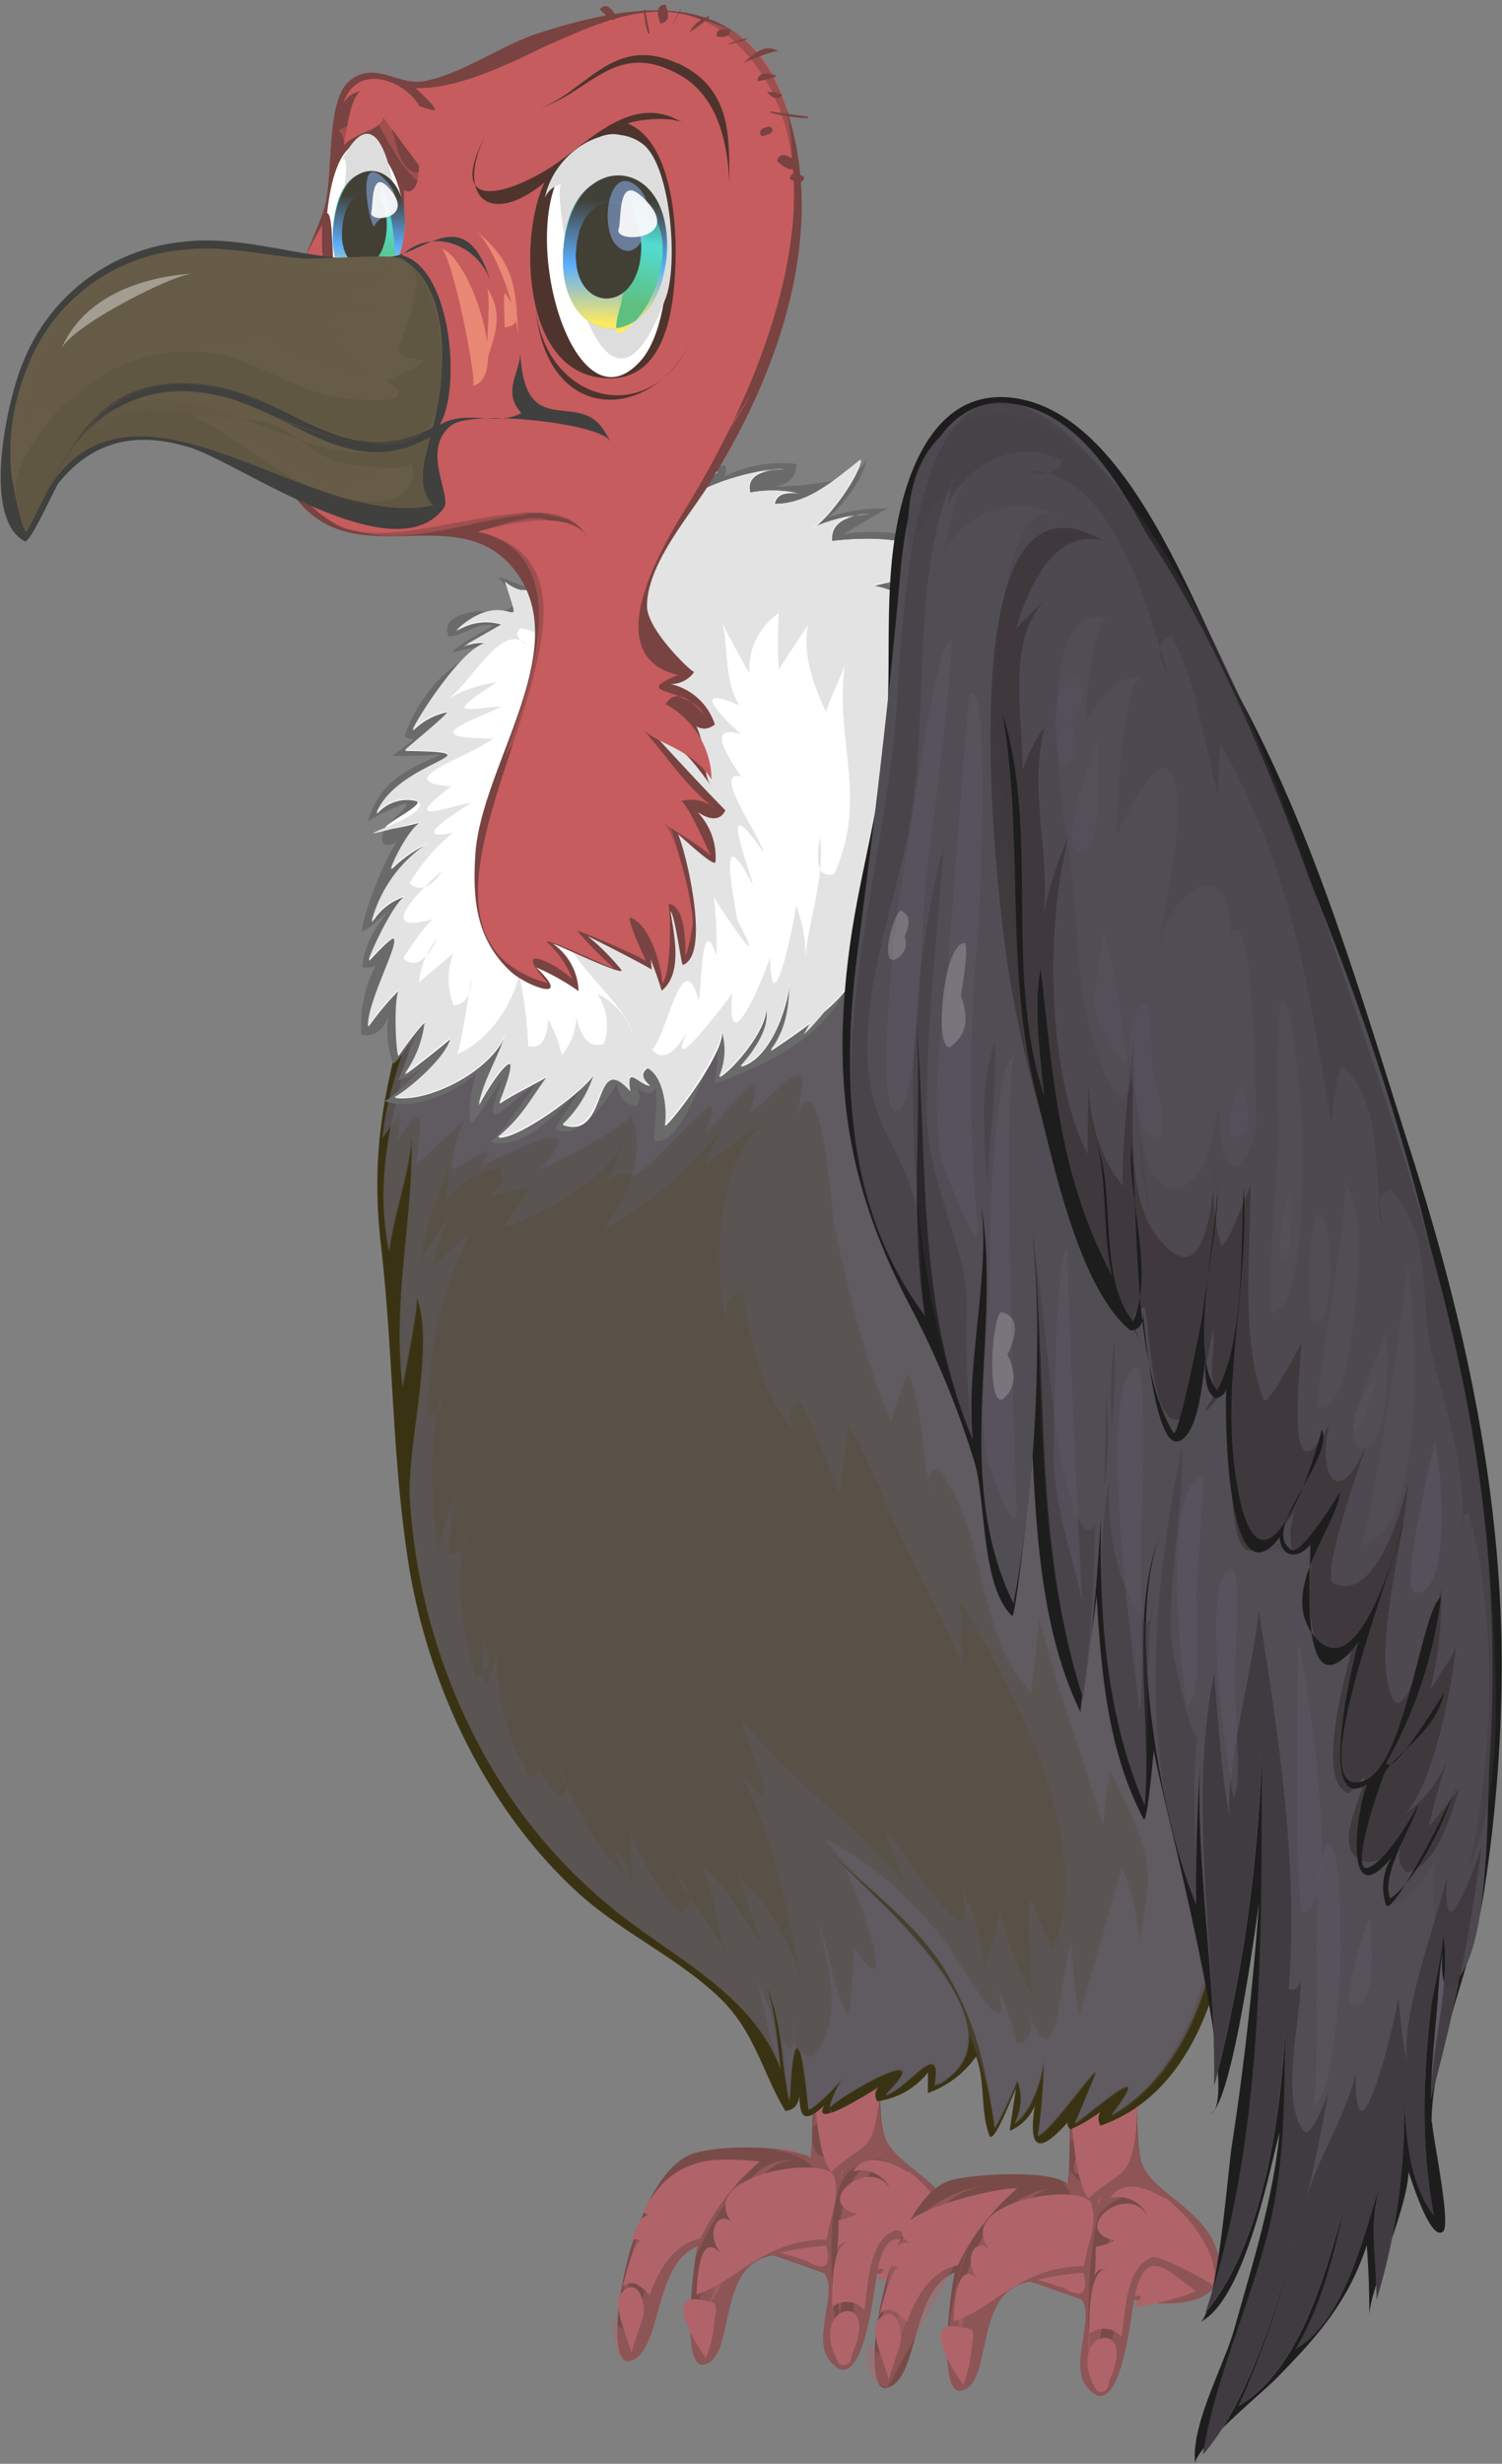 <svg xmlns="http://www.w3.org/2000/svg" xmlns:xlink="http://www.w3.org/1999/xlink" viewBox="0 0 169.79 278.5"><rect x="0" y="0" width="169.79" height="278.5" fill="#808080" stroke="none"/><defs><style>.cls-1{isolation:isolate;}.cls-2{fill:#784b49;}.cls-3,.cls-4,.cls-45{fill:#b0646a;}.cls-31,.cls-36,.cls-37,.cls-38,.cls-4{opacity:0.4;}.cls-11,.cls-14,.cls-19,.cls-20,.cls-25,.cls-26,.cls-36,.cls-4,.cls-7,.cls-8{mix-blend-mode:multiply;}.cls-5{fill:#3a3313;}.cls-44,.cls-6{fill:#575148;}.cls-7,.cls-8{fill:#635d69;}.cls-40,.cls-7{opacity:0.3;}.cls-8{opacity:0.7;}.cls-9{fill:#6a6a6a;}.cls-10,.cls-23,.cls-38,.cls-43{fill:#fff;}.cls-11{fill:#e3e3e3;}.cls-12{fill:#784341;}.cls-13,.cls-14,.cls-15,.cls-40{fill:#c75c5e;}.cls-14,.cls-22,.cls-41,.cls-42{opacity:0.5;}.cls-15,.cls-22,.cls-23,.cls-37,.cls-40,.cls-41,.cls-45{mix-blend-mode:screen;}.cls-16{fill:#4e342d;}.cls-17{fill:#ddd;}.cls-18{fill:url(#linear-gradient);}.cls-19{fill:url(#linear-gradient-2);}.cls-20{fill:url(#linear-gradient-3);}.cls-21{fill:#423f34;}.cls-22{fill:#91bcff;}.cls-23,.cls-32{opacity:0.9;}.cls-24{fill:url(#linear-gradient-4);}.cls-25{fill:url(#linear-gradient-5);}.cls-26{fill:url(#linear-gradient-6);}.cls-27{fill:#1d1d1d;}.cls-28{fill:#514d54;}.cls-29,.cls-41{fill:#5e5864;}.cls-30{fill:#4e4850;}.cls-31,.cls-32,.cls-33{fill:#3d383c;}.cls-33{opacity:0.8;}.cls-34{fill:#40403e;}.cls-35,.cls-37{fill:#665c47;}.cls-36{fill:#59513e;}.cls-39{fill:#e98874;}.cls-43{opacity:0.2;}.cls-44{mix-blend-mode:color-dodge;}</style><linearGradient id="linear-gradient" x1="1573.95" y1="681" x2="1578.33" y2="698.26" gradientTransform="matrix(-0.71, 0.09, 0.05, 0.85, 915.97, -319.35)" gradientUnits="userSpaceOnUse"><stop offset="0" stop-color="#424137"/><stop offset="0.52" stop-color="#52dcd2"/><stop offset="1" stop-color="#5ec080"/></linearGradient><linearGradient id="linear-gradient-2" x1="1573.99" y1="681.39" x2="1578.35" y2="698.56" xlink:href="#linear-gradient"/><linearGradient id="linear-gradient-3" x1="494.29" y1="459.37" x2="491.92" y2="473.41" gradientTransform="matrix(-0.98, -0.2, -0.2, 0.98, 404.18, 52.91)" gradientUnits="userSpaceOnUse"><stop offset="0" stop-color="#424137"/><stop offset="0.52" stop-color="#5cafff"/><stop offset="0.98" stop-color="#ffe961"/></linearGradient><linearGradient id="linear-gradient-4" x1="1613.17" y1="676.31" x2="1616.48" y2="689.36" xlink:href="#linear-gradient"/><linearGradient id="linear-gradient-5" x1="1613.2" y1="676.59" x2="1616.57" y2="689.84" xlink:href="#linear-gradient"/><linearGradient id="linear-gradient-6" x1="521.74" y1="464.4" x2="519.91" y2="475.26" xlink:href="#linear-gradient-3"/></defs><title>anim_85</title><g class="cls-1"><g id="Layer_1" data-name="Layer 1"><path class="cls-2" d="M-134.81,632.38c-1.65-4.2-6.73-6.09-8.12-8.91-2.2-4.46,1.69-24.68-2.3-26.84-7.46-4-5.53,24.05-6.28,28.72-2.92-1.46-10.36-1.44-13.34-.42-7.21,2.46-10.65,24.33-7.11,23.44,3.74-.94,2.55-11,7.7-13-0.39,1-2.09,14,.7,13.36,3.75-.8,1.19-11.31,7.78-12.33,0.29,0,5.89,2.07,5.84,2,1.57,2-1.41,7.36.56,9.85,3.74,4.74,5-7.76,5.38-9.82,4.83,1.13,11.76.42,9.2-6C-135.46,630.73-134.29,633.69-134.81,632.38Z" transform="translate(243.14 -381.47)"/><path class="cls-3" d="M-170.47,643.47l-1.36,4.09c0.33-.46-2.34-5.4-1.11-6.85,1.85-2.18,2.94,1.16,2.47,2.76h0Z" transform="translate(243.14 -381.47)"/><path class="cls-3" d="M-163.94,634.49c-3.11.67-4.8,3.67-5.74,6.4-1-.92-1.93-2-3.19-0.86-0.2,2.11,1.61-8.77,3.43-4.53a2.27,2.27,0,0,0-2.27-.85c0.63-1.9,1.19-3.29,2.56-2.52a4.93,4.93,0,0,1-1.28-.61c3-5.92,7.19-6.35,13.19-5.71a25.9,25.9,0,0,0-6.71,8.67C-167.18,635.19-162.6,631.44-163.94,634.49Z" transform="translate(243.14 -381.47)"/><path class="cls-3" d="M-162.43,644.2a11.71,11.71,0,0,1-.93,3.81c0-.06-5.25-7.31-0.69-6.58,2.13,0.34,2,.19,1.62,2.77h0Z" transform="translate(243.14 -381.47)"/><path class="cls-3" d="M-152,637l-2.91-.9a31.56,31.56,0,0,1,5.19-.78q0.84,3.6-2.29,1.68C-153.08,636.91-151.28,637.13-152,637Z" transform="translate(243.14 -381.47)"/><path class="cls-3" d="M-149.66,634.61c-7.1,0-10.22,4.73-14.74,6.24,0.07-2.36.44-7.28,2.86-4.57-2.1-2.33-.29-5.36,1.28-3.39-4.82-5.78,11.81-8.18,11.48-5,0.61,2.16-.64,4.39-0.88,6.67C-153.81,634.6-149.46,632.62-149.66,634.61Z" transform="translate(243.14 -381.47)"/><path class="cls-3" d="M-149.17,627c-3-3.5-3-28.48,2.88-30.86,2.13,4.37,3.15,18.64,2.39,23.81-0.73,5-1.75,3.75-5.27,7C-149.62,626.45-148.78,626.61-149.17,627Z" transform="translate(243.14 -381.47)"/><path class="cls-3" d="M-148,627c0.55-1.21-.54,2,0,0h0Z" transform="translate(243.14 -381.47)"/><path class="cls-3" d="M-146.83,647.56q-0.17,1.6-1.39,1.16c-4.07-6.77,4.86-8.72,1.39-1.16C-147,648-146.22,646.25-146.83,647.56Z" transform="translate(243.14 -381.47)"/><path class="cls-3" d="M-138.67,638.07c-9.82,2.66-2.48-.47-5.25-0.11,1.31-6,3.82-2.61,6.93-.54l-1.67.65h0Z" transform="translate(243.14 -381.47)"/><path class="cls-3" d="M-135.13,636.86c0.13-.32-6.09-3.56-6.85-3.27-3.07,1.17-3,6.4-3.46,9a2.6,2.6,0,0,0-3.63-.33c0-1.6-.18-8.59,2.63-7.05-2.86-1.47-1.87,3.56-1.91-2.81,0,0.16,2.37-.64,2-0.72-5.06-1.31,1.72-6.67,3.89-2.69a3.61,3.61,0,0,0-4.25-2.07c2.1-3.16,6.49.52,6.27,0,2.27,1.55,6.55,6.74,5.27,9.9C-135.37,637.43-134.61,635.57-135.13,636.86Z" transform="translate(243.14 -381.47)"/><path class="cls-4" d="M-164.92,637.61a31.73,31.73,0,0,1,6.12-9.94c-4.57,3.62-7.56,4.56-10.49,9.77-0.54,1-2.81,11.53-4.64,5.4,0,0.52-.08,6,2,5.53,3.74-.94,2.55-11,7.7-13l-0.65,2.29C-163.52,634-164.76,636.83-164.92,637.61Z" transform="translate(243.14 -381.47)"/><path class="cls-4" d="M-134.81,632.38c-1.64-4.19-6.73-6.09-8.12-8.91-2.61-5.3,2.28-23.23-2.5-26.55-6.43-4.47-5.58,19.91-5.77,25.08,0-.32,3-2.74,1.87.06q0.9-2.37,2.61-1.9c1,4-4.41,7.35-4.56,3.17-0.37,4.39-1.15-.18-4.23,1.28,2.17,0,5.49,1.68,4.89,4.36-0.53,2.39-4,1.11-5.23,2.43-2.77,2.9-9.84,9-8.77,13.55a17.46,17.46,0,0,1,.47-8c-0.53,1.3-2.09,12.31.6,11.73,3.75-.8,1.19-11.31,7.78-12.33,0.29,0,5.89,2.07,5.84,2,1.57,2-1.41,7.36.56,9.85,3.74,4.74,5-7.76,5.38-9.82,4.83,1.13,11.76.42,9.2-6C-135.46,630.73-134.29,633.69-134.81,632.38Zm-9.5-.37c-3.55,3.5-.62,12.66-4.61,15,1-.58-2.27-17.41,2.16-20.39,4.86-3.27,6.28,1.58,2.44,5.37h0Z" transform="translate(243.14 -381.47)"/><path class="cls-2" d="M-105.73,635.41c-1.65-4.19-6.73-6.1-8.12-8.91-2.2-4.46,1.68-24.7-2.31-26.85-7.46-4-5.53,24.06-6.29,28.73-1.81-1.81-11.42-1.08-13.33-.43-7.23,2.47-10.62,24.33-7.11,23.44,3.72-.94,2.58-11,7.7-13.05-0.39,1.05-2.11,13.94.7,13.37,3.76-.8,1.19-11.32,7.78-12.33,0.3,0,5.88,2.07,5.83,2,1.57,2-1.41,7.36.55,9.85,3.74,4.73,5-7.76,5.38-9.82,4.84,1.1,11.74.43,9.2-6h0Z" transform="translate(243.14 -381.47)"/><path class="cls-3" d="M-141.39,646.49l-1.36,4.09c0.34-.48-2.35-5.39-1.1-6.85,1.85-2.16,2.93,1.16,2.46,2.76h0Z" transform="translate(243.14 -381.47)"/><path class="cls-3" d="M-134.85,637.52c-3.12.66-4.8,3.67-5.74,6.4-1-.93-1.92-2-3.2-0.86-0.23,2.24,1.63-8.81,3.44-4.53a2.28,2.28,0,0,0-2.28-.85c0.67-2,1.18-3.24,2.56-2.51-5.32-2.94,9.62-6.56,11.92-6.32a25.93,25.93,0,0,0-6.7,8.67C-138.1,638.21-133.52,634.47-134.85,637.52Z" transform="translate(243.14 -381.47)"/><path class="cls-3" d="M-133.35,647.23a12.23,12.23,0,0,1-.93,3.81c0-.07-5.19-7.33-0.68-6.58,2.12,0.35,2,.18,1.61,2.77C-133.47,648-133.24,646.51-133.35,647.23Z" transform="translate(243.14 -381.47)"/><path class="cls-3" d="M-122.95,640.06l-2.9-.9a31.24,31.24,0,0,1,5.2-.78q0.83,3.59-2.29,1.68h0Z" transform="translate(243.14 -381.47)"/><path class="cls-3" d="M-120.58,637.63c-7.11,0-10.2,4.75-14.74,6.25,0-2.35.51-7.31,2.86-4.58-2.1-2.33-.28-5.35,1.28-3.39-4.81-5.78,11.81-8.17,11.48-4.95,0.63,2.15-.64,4.4-0.88,6.67C-124.73,637.63-120.37,635.65-120.58,637.63Z" transform="translate(243.14 -381.47)"/><path class="cls-3" d="M-120.08,630c-3-3.49-3-28.47,2.88-30.86,2.13,4.38,3.15,18.63,2.39,23.81-0.73,5-1.73,3.75-5.27,7C-120.54,629.47-119.7,629.64-120.08,630Z" transform="translate(243.14 -381.47)"/><path class="cls-3" d="M-118.93,630.08c0.62-1.24-.52,2.08,0,0C-118.92,630.06-119,630.3-118.93,630.08Z" transform="translate(243.14 -381.47)"/><path class="cls-3" d="M-117.74,650.59q-0.17,1.59-1.39,1.16c-4.08-6.76,4.87-8.74,1.39-1.16h0Z" transform="translate(243.14 -381.47)"/><path class="cls-3" d="M-109.6,641.09c-9.77,2.66-2.46-.37-5.25-0.11,1.29-6,3.85-2.58,6.93-.53l-1.68.65h0Z" transform="translate(243.14 -381.47)"/><path class="cls-3" d="M-106.05,639.89c0.13-.33-6.1-3.56-6.85-3.27-3.08,1.17-3,6.4-3.47,9a2.6,2.6,0,0,0-3.62-.34c0-1.59-.16-8.6,2.62-7.05-2.87-1.43-1.87,3.52-1.91-2.81,0,0.15,2.38-.63,2-0.72-5-1.26,1.66-6.7,3.89-2.69a3.6,3.6,0,0,0-4.25-2.07c2.09-3.16,6.49.5,6.27,0,2.28,1.56,6.55,6.73,5.27,9.9h0Z" transform="translate(243.14 -381.47)"/><path class="cls-4" d="M-135.16,637.34c1.43-2.84,3.86-5,5.67-7.54-4.89,1.15-8.39,4.76-10.69,9-0.84,1.56-2.49,11.89-4.68,7.6q-0.95,3.81,2,5s7.41-13.42,7.72-14.05C-133.71,634.46-135.35,637.74-135.16,637.34Z" transform="translate(243.14 -381.47)"/><path class="cls-4" d="M-105.73,635.41c-1.65-4.18-6.74-6.11-8.12-8.91-2.61-5.3,2.27-23.25-2.51-26.55-6.09-4.22-5.77,18.14-5.74,23.56,3.09-1.25,4.15-3.45,3.25.41q0.48-2.37,2-1.94c0.57,3-1.57,9.91-5.41,4.77-0.12,1.36.24,1.91-.71,1.51,3.79,4.09-2.29,4.52-4.13,6.22-0.8.74-6.6,7.18-7.12,7.09-2.1-.36,1.13-7.14.47-5.84-1.27,1.9-4.06,16.67-.76,16,3.76-.8,1.19-11.32,7.78-12.33,0.3,0,5.88,2.07,5.83,2,1.57,2-1.41,7.36.55,9.85,3.74,4.73,5-7.76,5.38-9.82,4.84,1.1,11.74.43,9.2-6h0Zm-4-1.1c-1.94,2.31-4-.09-6.49,3.66-1.33,2,.12,8.73-2.75,9.79-2.11.77-.76-14.64,0-15.82,3.36-5,12.27-1.31,9.2,2.37h0Z" transform="translate(243.14 -381.47)"/><path class="cls-5" d="M-105,574.07c-3.56-16.17-11.74-31.25-18.29-46.37s-11.85-30.65-17.13-46.41c-4.11-12.24-10.89-25.83-26.25-25-16.15.92-25.83,18.79-27.94,32.9-0.25-.17-1-1.66-0.89-1.28,0.47,2.67-1.25,6.28-2,8.87-2.56,9.19-3.66,16.11-2.56,25.59,1.35,11.66,1.23,23.48,3,35.21,2.08,13.86,8.66,28.06,19.07,37.67,4.92,4.55,11.23,7.36,16.08,11.93,4.1,3.86,5,8.73,7.55,12.9q2-.21,1.46-3.1c0.29,2.59-.2,5.35,2.93,2.51-1.83,3.39,8.37-3.58,7.71-3.07q-2.53,1-1.73,2.57a8.78,8.78,0,0,0,5.91-3.47c-0.24-1.19-.13,2.54-0.18,2.55a11.3,11.3,0,0,0,5.46-4.15c1.06,2.85.47,6.18,1.49,8.91,0.49,1.43,3.13-5.85,3-5.19,0,0.15-.73,4.69-0.66,4.68a5.33,5.33,0,0,0,2.81-2.83c-1,6.42,1.46,4.64,4.64.8q-1.52,1-.62,1.88a17,17,0,0,0,4.86-3.22q-2.27,1.16-1.47,2.8C-102.14,616-102,587.52-105,574.07-106.75,566-103.21,582.07-105,574.07Z" transform="translate(243.14 -381.47)"/><path class="cls-6" d="M-105.7,600.07c-1.44,7.22-4.9,16.71-11.79,20.51,5.73-7.54-3.19.46-4.13,0.91,0.3-.69,2.49-5.82,2.39-5.82-0.5,0-5,6.52-6.57,7.24a62.56,62.56,0,0,0,.66-9c0,2-1.23,6.1-3.31,7.6a5.71,5.71,0,0,0,.31-4.85,45.3,45.3,0,0,1-2.54,5.35c-0.93-6.34-2-11.58-5.32-17.32-3.93-6.76-10.56-10.42-15.13-15.89,4.68,5.88,25.52,21.62,14.08,28.24,0.38-.29-0.31,0-0.46.15,1-5.85-3.2.57-5.55,1.06,6.75-6.94-5.35.33-6.33,1.42a12,12,0,0,1,2.49-4.63c-0.41.8-3.77,4.52-4.87,4.86,0,0.27-.67-7.27-1.29-7s-0.71,5.47-.88,6c-1-4.63-.72-9.18-2.88-13.62,1.2,2.27,1.57,7.09,1.91,10-3-7.67-10.24-11.56-16.44-16.15a59.5,59.5,0,0,1-17-19.22,68.08,68.08,0,0,1-8.45-28.69c-0.46-6.08,2.92-17.85.71-23.22,0.35,0.9-1.48,9.42-1.55,10.26-1.21-10.22,1.28-18.95,1-28.92,0.11,3.68-2.09,9.47-2.53,13.61-2.51-12.54,3.31-21.67,4-33.64,0,0,.54.69,0.3,0.44,0,0.56-.13,1.82-0.2,2.62a23.48,23.48,0,0,1,1-2.92c4-11.06,6.44-23.92,19.22-30,19.66-9.42,29.52,10.55,34.51,25.61A574.2,574.2,0,0,0-119.49,539c8.75,19.58,18.21,39.07,13.79,61.11C-106.38,603.47-104.3,593.09-105.7,600.07Z" transform="translate(243.14 -381.47)"/><path class="cls-7" d="M-172.49,591.92l-1.29-1.44c2.52,6.06,1.86,2.07,1.29,1.44h0Z" transform="translate(243.14 -381.47)"/><path class="cls-7" d="M-105.09,578.9c-2.9-19-13-36.71-20.61-54.1-7-16-11.26-32.84-17.59-49.1-5.6-14.41-20.17-24.11-34.7-14.37-10,6.68-13.52,18.39-15.83,28.18-0.23.84-1.06,2-1.15,2.92a15.19,15.19,0,0,1,.2-2.62c0.13-.08.52,0.44-0.3-0.44-0.74,12-6.56,21.1-4,33.64,0.45-4.2,2.64-9.83,2.53-13.61,0.27,10-2.22,18.7-1,28.92,0.07-.84,1.9-9.36,1.55-10.26,2.29,5.54-1.19,16.92-.71,23.22A68.87,68.87,0,0,0-188.3,580a58.32,58.32,0,0,0,17,19.22c6.21,4.61,13.46,8.45,16.44,16.15-0.34-2.91-.72-7.73-1.91-10,2.16,4.44,1.86,9,2.88,13.62,0.17-.5.16-5.61,0.88-6s1.33,7.23,1.29,7c1.11-.34,4.47-4.06,4.87-4.86a12,12,0,0,0-2.49,4.63c1.26-1.41,12.61-7.88,6.33-1.42,2.34-.49,6.54-6.91,5.55-1.06,0.15-.11.83-0.44,0.46-0.15,11.6-6.71-9.35-22.31-14.08-28.24,9.61,11.5,18.08,17.1,20.45,33.21a45.3,45.3,0,0,0,2.54-5.35,5.71,5.71,0,0,1-.31,4.85c2.08-1.5,3.27-5.57,3.31-7.6a62.13,62.13,0,0,1-.66,9c1.56-.71,6.07-7.25,6.57-7.24,0.1,0-2.09,5.14-2.39,5.82,0.94-.45,9.86-8.45,4.13-0.91,12.92-7.12,14.28-29.29,12.39-41.67C-107.63,562.3-104,585.95-105.09,578.9Zm-19,22.87c-0.07.18-2.62-5.86-2.74-6s0.29,11.12.28,11.1c-1.82-3.08-2.74-6.65-3.73-10.06,0.24,2.82-1.58,5.92-1.62,7.78a20.82,20.82,0,0,0-2.58-9.72c2.57,10.93-7.62-5.86-8.83-7,0.31,0.58,2.22,6.28,2.33,6.42-5.47-7-13.5-11.61-18.55-19,0.25,2.43,6.17,14,0,6.51C-155.1,590-154,599-152.08,607.3a26.88,26.88,0,0,0-7.66-13.86c0.25,0.55,2.61,7.67,2.77,7.89-2.22-3-3.89-6.56-6.8-9,1.27,2.8,2,8.56,2.9,10.4-1.71-3.44-4.3-6.33-6-9.77q3,3.37.64,4.8A27.34,27.34,0,0,1-172,588.1c0-.3.59,6.33,0.07,5.92-3-2.42-6.76-9.28-8.07-12.77q1.77,2.55,0,3.39a16.55,16.55,0,0,1-2.89-4.57q1.22,1.93-.26,2.35a24.19,24.19,0,0,1-3.71-14.26c-0.8,2.68-2,7.32-1.67-1.46q1.54,3.69-.87,4.26c-1.37-5.43-2.63-11.21-.83-16.72q-0.18,3.06-2.17,2.81a33.44,33.44,0,0,1,.94-7,62.41,62.41,0,0,0-2.21,6.73c-0.64-5.86-1.11-11.91.41-17.69q0.23,2.44-1.41,2.37A41.87,41.87,0,0,1-190,521a31.71,31.71,0,0,0-4.1,3.63,18.31,18.31,0,0,1,1.89-5.87c-0.37.37-3.33,4.88-3.32,5.41-0.1-3.84,3.39-10.05,3.24-12.32q-0.24,2.64-.44,5.28a11.42,11.42,0,0,1,6-3.73q1.21,1.56-1.29,3.39c-17.25,6.7,5.93-2.81,4.53-.68a21,21,0,0,1-3,4.14c3.8-.82,12.9-6.07,13.9-10a28.32,28.32,0,0,1-2.91,6.53q1.43-3.13,3.79-2.55a17.41,17.41,0,0,1-3.14,6.07c4.71-1.85,11.5-8.69,14.13-12.21a16,16,0,0,0-2.62,5,49.74,49.74,0,0,1,7.72-5.29c-6.81,3.3-7.23,18.35-4.95,24.52q-1.39-4.41,1.38-4.78c0.81,5.53,2.08,11.5,5.94,15.8q-1.4-2.83.55-3.49a90.71,90.71,0,0,1,4.41,10.5c0.17-.46,1.14-7.68.91-8.09a72.37,72.37,0,0,1,4.2,8.62c-0.09.88,8,16.05,8.9,19.13,0-.06-0.4-7.77-0.36-7.69,5.84,9.76,15.53,27.74,10.55,39.49C-124.19,601.9-122.11,597-124.14,601.77Z" transform="translate(243.14 -381.47)"/><path class="cls-8" d="M-156.1,608.67l-1.58-3.52c1.14,3.72,1.4,6.61,2.77,10.2a52.57,52.57,0,0,0-1.19-6.68C-156.57,607.47-155.71,610.26-156.1,608.67Z" transform="translate(243.14 -381.47)"/><path class="cls-8" d="M-147.73,592.49c1.49,2.39,6.62,17,1.19,9.28-0.06-.59-0.36,8.07-0.86,7.19-1.8-3.16-1.87-6.9-3.25-10.22,1.07,4.74,3.09,10.94-.59,15.17q-2.66,0-2.18-4.38c0.15,2.83-.11,4.92-1.39,2.18,0.43,2.36.39,4.95,0.9,7.25,0.17-.5.16-5.61,0.88-6s1.33,7.23,1.29,7c1.11-.34,4.47-4.06,4.87-4.86a12,12,0,0,0-2.49,4.63c1.26-1.41,12.61-7.88,6.33-1.42,2.34-.49,6.54-6.91,5.55-1.06,0.15-.11.83-0.44,0.46-0.15,10.18-5.89-5.46-19.57-10.69-24.59C-147,593.72-144.92,595.2-147.73,592.49Z" transform="translate(243.14 -381.47)"/><path class="cls-8" d="M-105.09,578.9c-2.9-19-13-36.71-20.61-54.1-7-16-11.26-32.84-17.59-49.1-5.6-14.41-20.17-24.11-34.7-14.37-10,6.68-13.52,18.39-15.83,28.18-0.23.84-1.06,2-1.15,2.92a15.19,15.19,0,0,1,.2-2.62c0.15-.07.46,0.39-0.3-0.44-0.43,7.05-4.22,13.65-4.83,20.75,2-2.91,2.24-3.07,1.69.24,3.89-6,2.15-.12,2.18,2.79,0.24-.29,4.94-4.64,5-4.78,0.82-1.67-2,5.87-.71,5.22,2.56-1.31,4.85-3.34,3.07-.45,2.48-.83,13-6.67,6.67.42,1.17-.18,10.6-5.31,10.17-6.15a10.23,10.23,0,0,1,.08,7c3.1-.9,11.48-13,8.42-5.1,1.91-1.28,7.22-9.23,5-2.15,2.75-1.47,7.71-8.95,5.15.59,3-7.52,4,11,4.44,12.79,1.54,6.82,3.52,15.28,6.34,21.6-0.12.51,1.71-5.94,2-5.16,1.67,4.19,1.46,8.81,2.4,13.16q-0.67-2.31.92-2.66c5.68,7.32,4,18.1,10.5,25.41,0,0.09.9-8.51,0.94-8.35,2,7.88,4.91,15.47,7.18,23.27-0.05.54,0.6-6.53,1-5.79,1.71,3.29,3.64,7.3,4.1,11,0.19,1.57-.95,7.78-0.94,7.81a30.46,30.46,0,0,0-2-8.33c-0.51,1.75-4.82,17.09-4.88,16.89q-0.62-4.28-.86-8.6c-1.52,5.3-1.56,17.11-5,7.66q1.21,3.55-1.12,4.1a38.73,38.73,0,0,0-2.09-6.31c1.81,8.18-4.87-3.79-5.88-5.09-3.73-4.75-8.17-9.11-13.68-11.74,4.14,5.58,10.15,9,13.78,15.23,3.4,5.83,4.38,10.91,5.32,17.32a45.3,45.3,0,0,0,2.54-5.35,5.71,5.71,0,0,1-.31,4.85c2.08-1.5,3.27-5.57,3.31-7.6a62.13,62.13,0,0,1-.66,9c1.56-.71,6.07-7.25,6.57-7.24,0.1,0-2.09,5.14-2.39,5.82,0.94-.45,9.86-8.45,4.13-0.91,12.92-7.12,14.28-29.29,12.39-41.67C-107.63,562.3-104,585.95-105.09,578.9Z" transform="translate(243.14 -381.47)"/><path class="cls-9" d="M-135.16,466.52c-2-3.76-1-8.63-4.52-11.72,0.53,0.14,4.6,2.63,4.48,1.64a10.72,10.72,0,0,0-8.57-9.17c1.35-.37,12.64.7,2.93-2.16,0.5-.05,5.84.06,5.69-0.28-1.51-3.36-9.63-3.54-12.58-3,0.31-.2,4.71-2.88,5-2.88a19.46,19.46,0,0,0-6.79,1c1.83-1.52,4.27-4.63,4.41-7.17-0.19,3.84-9.68,3.61-12,3.8q4,0.07,4-2.66a14.56,14.56,0,0,0-9.8,2.36q2.27-.6,1.75-2.18c-3.87-.25-8.42,2.82-11.08,5.4,0.1-.27,2-4.1,1.39-4-6.18,1.2-7.34,8.51-10.51,12.17-1.08,1.25-5.43-1.35-5.41-.87q4.32,4.4-2.41,3.74-4.2.65-3.24,2.86c1.6,0,3.35-1.69,5-1.21,0.32-.08-5.33,2.91-4.39,3a15.25,15.25,0,0,1,3.6-.6,16.93,16.93,0,0,0-9.19,10.14q2.16,1.13,3.93-2.15c-0.25.27-5,4.32-5.42,4.31a52.28,52.28,0,0,0,5.57-.13c-4,1.82-6.78,2.93-8.24,7.56a21,21,0,0,1,4.32-2.05c0.47,0.78-3.58,2.6-2.54,4.6q1.16,0.47,2-1c-1.66,2.08-4.09,8.21-4.47,10.8-0.11.74,4.52-3.49,4.3-3.4-2.06,1.76-4.08,4.69-4.23,7.53q2.07,0.43,3-2.47a14.5,14.5,0,0,0-3.11,10.08q2.78,0.57,3.47-3.78a10.51,10.51,0,0,0,.11,7c0.16,0.49,3.31-4.29,2.71-3.64,0,0.15-2,5.59-2.23,5.62a9.22,9.22,0,0,0,4.8-3.54c-0.41.61-5.73,6.06-6.31,5.83,3.25,1.3,8.08-.93,10.42-3.11-0.32,1.24-1.14,4.36-.54,5.56,0.19,0.39,3.6-5.11,3.6-5.11-2.87,7.4.11,3.31,3.68,0.72-0.41.63-4.6,6.73-5.22,6.55,4.07,1.27,8.81-4.34,11-6.89,0-.08-3.7,5.3-3.51,5.44,2.41,1.76,6.15-3.65,6.86-5.09q0.47,2.54,2.33,2.47a1.78,1.78,0,0,0-.14-2.1q1.5,1.32,2.21.18c0.39,1.05-.31,5.82-0.09,5.89,3,1.06,6.68-10.22,7.14-11.76,0.08,0.24-.12,5.22-0.43,5.32,6.22-2.16,14.52-6.09,15.82-13.59-0.41,9.39,4.38-.37,4.81-3.55,0-.38,2.46-8.47.15-13.09,0.89,0.82,1.72,3.41,2.39,3.85-0.18-1.15,1.54-4,.81-6.43,3.28,4.81,1.18-4.89-.43-6.62-7.59-2.87,4.77,4.18,3.61,2h0Z" transform="translate(243.14 -381.47)"/><path class="cls-10" d="M-140.3,463.48c0.1,0,4.09,5.93,3.23,8.8-1.15-1.45-1.85-3.17-3.24-4.47,0.9,0.82,1.69,6.58,1.36,8.58-0.78-1.86-2.88-3.75-4.43-5,2.6,2.2,2.77,10.22,2.39,13.8-1-5-1.1-1.27-2-4,1.33,3.82-.51,9.13-3.37,12.09a7.28,7.28,0,0,0,.14-5.14c2.2,4.67-7.08,10.24-9.79,12.17,1.92-2.51,2.16-5.23,2.17-8.25,0,2.55-2,9.07-5.54,10,1.33-1.43,3.79-4.74,2.71-6.9,0.88,1.76-3.3,7.07-5.12,8.09a7.5,7.5,0,0,0,.22-5.39c0.7,1.89-4.68,9.33-6.35,10.9,0.3-1.74-.12-5.52-2-6.54q-1.14.75,0.27,2c-1.27-.11-2.77-2.5-2.24.6-4.34-4.88-2.36,5.58-7.59,3.83a13.33,13.33,0,0,0,3.69-6.19c-0.05,1.48-8.66,7.89-11,7.6,2.8-2.32,3.63-4.21,5.69-7-0.21.28-4.52,2.37-5.55,3.19,3.44-8.75-1-2.55-2.32.16,0.71-3.3,2.49-5.68,3.16-8.62-0.91,4.2-8.49,8.36-12.68,7.78,1.5-.76,5.95-4.52,6.37-6.78,0,0.16-5,4.07-5.21,4.13a12.38,12.38,0,0,0,2.25-5.74c0.1-.68-3,3.56-3,3.66-0.28-.9-0.54-6.93.22-7.61a32.15,32.15,0,0,0-3.62,4.3c-0.09-3.45,7.29-15.33.08-7.44,0.08-.63,3.14-7.33,4.46-7.39a6.65,6.65,0,0,0-4.14,3.06,15.32,15.32,0,0,1,6.53-9,14.63,14.63,0,0,0-4.35,3c0.47-1.38,2.43-5.13,3.7-5.41-10,2.61.46-1.7-.86-2.32a4.43,4.43,0,0,0-4.48,1.47c2.38-6,14.58-7,3.24-7.15-0.2.1,5.4-4.44,4.76-4.38a7.44,7.44,0,0,0-3.91,2.11c0.51-1.35,7.16-11.19,9.07-9.67a4.17,4.17,0,0,0-3.42.25s4.43-2.59,4.46-2.55a6,6,0,0,0-5.24.74c6.13-5.64,7.9,1.74,5.59-5.56a4.36,4.36,0,0,0,4.74.7c0.36-3.81-.36,2.8.32,1.43,1.51-4.87,3.75-11,9.79-13.2a27.53,27.53,0,0,0-2.21,4.69c1-2,8.46-5.92,11.36-6.13-0.25.2-3.74,4.09-3.77,4.2,0.63-2.58,9.11-4.58,11.33-4.44q-4.58.07-3.87,2.71a13.62,13.62,0,0,1,5.62.1q-2.62-.53-2.89,1.16c3.85,0.06,7-2.92,9.78-5-0.38,2.11-4,7-5.62,7.77a19.19,19.19,0,0,1,6.64-1.66q-4.59.17-4.3,3.1c4.22-.45,8.56-0.47,12.46,1.64-6.11-.14-6.76-0.81-2,2.38-2-.41-5.1,1.08-6.19.95,4.65,0.64,7.39,3.88,8.75,8.14-0.79-.6-5.36-3.14-6.17-2.22,1.84-2.07,5.13,8.9,5.16,9.51a7.18,7.18,0,0,0-4.71-2c1,0,4.42,2.45,5,3.68l-3.45-1.23h0Z" transform="translate(243.14 -381.47)"/><path class="cls-11" d="M-137.62,467.49a34.45,34.45,0,0,0-3.08-4.1c1,0,6.05,2.68,3.86,1.32-0.61-1.23-4-3.72-5-3.68a7.18,7.18,0,0,1,4.71,2c-0.06-1-3.82-11-5.16-9.51,0.81-.91,5.38,1.62,6.17,2.22-1.36-4.27-4.09-7.51-8.75-8.14,1.08,0.13,4.19-1.36,6.19-.95-4.79-3.19-4.14-2.51,2-2.38-3.89-2.11-8.24-2.1-12.46-1.64q-0.29-2.92,4.3-3.1a19.19,19.19,0,0,0-6.64,1.66c1.65-.72,5.24-5.66,5.62-7.77-2.75,2.12-5.93,5.1-9.78,5q0.27-1.7,2.89-1.16a13.62,13.62,0,0,0-5.62-.1q-0.71-2.65,3.87-2.71c-2.2-.13-10.7,1.83-11.33,4.44,0-.12,3.52-4,3.77-4.2-2.81.2-10.26,4-11.36,6.13a27.53,27.53,0,0,1,2.21-4.69c-6,2.19-8.28,8.33-9.79,13.2-0.68,1.36,0-5.24-.32-1.43a4.36,4.36,0,0,1-4.74-.7c2.31,7.3.54-.08-5.59,5.56a6,6,0,0,1,5.24-.74s-4.45,2.54-4.46,2.55a4.17,4.17,0,0,1,3.42-.25c-2.11-1.69-8.53,8.24-9.07,9.67a7.44,7.44,0,0,1,3.91-2.11c0.64-.07-5,4.47-4.76,4.38,11.56,0.19-.83,1.05-3.24,7.15a4.43,4.43,0,0,1,4.48-1.47c3.38,1.59-13.05,5.93.86,2.32-1.27.27-3.24,4-3.7,5.41a14.63,14.63,0,0,1,4.35-3,15.32,15.32,0,0,0-6.53,9,6.65,6.65,0,0,1,4.14-3.06c-1.32.07-4.37,6.76-4.46,7.39,6.62-7.26-.17,3.71-0.08,7.44a32.15,32.15,0,0,1,3.62-4.3c-0.75.68-.49,6.71-0.22,7.61,0.05-.1,3.15-4.34,3-3.66a12.38,12.38,0,0,1-2.25,5.74c0.17-.06,5.18-4,5.21-4.13-0.42,2.25-4.88,6-6.37,6.78,4.2,0.58,11.77-3.58,12.68-7.78-0.67,2.95-2.45,5.33-3.16,8.62,1.3-2.71,5.76-8.91,2.32-.16,1-.82,5.34-2.92,5.55-3.19-2.05,2.77-2.88,4.67-5.69,7,2.13,0.26,11-6,11-7.6a13.33,13.33,0,0,1-3.69,6.19c4.92,1.65,3.47-8.46,7.59-3.83-0.54-3.1,1-.71,2.24-0.6q-1.42-1.29-.27-2c1.88,1,2.31,4.8,2,6.54,1.36-1.28,7-9.07,6.35-10.9a7.5,7.5,0,0,1-.22,5.39c1.82-1,6-6.33,5.12-8.09,1.08,2.16-1.38,5.47-2.71,6.9,3.49-.86,5.54-7.26,5.54-10,0,3-.25,5.75-2.17,8.25,2.72-1.93,12-7.5,9.79-12.17a7.28,7.28,0,0,1-.14,5.14c2.81-2.91,4.66-8.38,3.37-12.09,0.58,1.76,1.42,1.17,2,4,0.42-3.87.31-11.52-2.39-13.8,1.55,1.26,3.64,3.16,4.43,5,0.33-2-.46-7.75-1.36-8.58,1.39,1.3,2.09,3,3.24,4.47a8,8,0,0,0-.55-4.79C-138.07,466.55-137.08,468.61-137.62,467.49Zm-34.09,30.66a7.66,7.66,0,0,0-3.92-4.35,6.4,6.4,0,0,1,.76,5.68q-2.33.73-3.1-3.09a7.27,7.27,0,0,1-1.65,4.33,17.09,17.09,0,0,0-1.54-4q-0.23,3.54-2.27,3a47.27,47.27,0,0,0-1-8c-1,3.66-3.5,7.39-7.06,8.94,0.33-.13,1.65-8.57,1.65-8.64q0,2.87-2,3.1a8,8,0,0,1-.06-5.86c-0.09.06-3.86,3.21-3.87,3.25a9,9,0,0,1,2.09-5q-2,4-3.86,2.29a23.46,23.46,0,0,1,3.31-4.44c-6.86,2-1.24-3.5,1.17-5.51q-2.11,3-3.77,1.46a21.1,21.1,0,0,1,4.88-5.71c-5.2,1.13.66-2.48,2.07-3.36-1.62.06-8.82,3-2.24-1.88-7.43-.54,2.46-3.47,4.69-5.41-9,0-2.16-2,1-3.63-3.83.21-6.85,1.36-.6-2.71a14.55,14.55,0,0,0-5.59,1.93c2.72-1.66,6.14-9,9.07-6.18q-1.74-.94-0.75-1.89a5,5,0,0,1,4.09,3.32q-2-4.23.69-4.9c0.11,4.26,2.9,3.61,5.3,6.4,5.79,6.76,5.14,8.64,2,17.34-1.18,3.27-2.9,13.06-7.53,10.28-0.47,4.5,7,9.41,8.05,13.25C-172.25,496.14-171.63,498.45-171.71,498.15Zm22.93-17.89q-2.57.74-1.65-4.17c0.53,4.87-1.44,9.75-1.65,13.71a16.22,16.22,0,0,0-1.07-6c-0.08,1.33-2.8,14.57-2.94,5.83-0.61,2.09-5,12.69-4.27,4.11-0.26.46-7.81,10.42-5.13,4.39q-2.25,3.9-3.91,2c1.76-2,3.45-12.19,5.24-5.56,0.36-1.21.26-10.41,2-5.08a43.82,43.82,0,0,0-.28-6.6c0.07,0.19,6.73,10.4,2.63,2.53,0-.72-2.7-12.66,1.77-3.9-0.14-1.32-4.4-11.78,1.2-3.72-0.3-1.7-5.95-9.43-2.5-8.55-1.09-1.66-4.34-6.09,0-4.78,0.26,0.27-7.36-6.39-.19-3.25-1.9-2.69-1.26-8.17-2.08-9.53q1.5,3,3.18,5.88a7.67,7.67,0,0,1,3.33-6.8,54.68,54.68,0,0,0,0,6.4c0.09-.21,3.31-5.1,3.29-5-0.64,3.38.68,6.82,2.06,9.82,0.2-1.08,2-4.78,2.1-5.31-1.15,8.64,2.7,15-1.2,23.61h0Z" transform="translate(243.14 -381.47)"/><path class="cls-11" d="M-137.62,467.49a34.45,34.45,0,0,0-3.08-4.1c1,0,6.05,2.68,3.86,1.32-0.61-1.23-4-3.72-5-3.68a7.18,7.18,0,0,1,4.71,2c-0.06-1-3.82-11-5.16-9.51,0.81-.91,5.38,1.62,6.17,2.22-1.36-4.27-4.09-7.51-8.75-8.14,1.08,0.13,4.19-1.36,6.19-.95-4.79-3.19-4.14-2.51,2-2.38-3.89-2.11-8.24-2.1-12.46-1.64q-0.29-2.92,4.3-3.1a19.19,19.19,0,0,0-6.64,1.66c1.65-.72,5.24-5.66,5.62-7.77-2.75,2.12-5.93,5.1-9.78,5q0.27-1.7,2.89-1.16a13.62,13.62,0,0,0-5.62-.1q-0.71-2.65,3.87-2.71c-2.2-.13-10.7,1.83-11.33,4.44,0-.12,3.52-4,3.77-4.2-2.81.2-10.26,4-11.36,6.13a27.53,27.53,0,0,1,2.21-4.69c-6,2.19-8.28,8.33-9.79,13.2,0.6-1.2-2.76-1.07-3.15-1.21,0.65,1.3,3.57,2.86,3.87,3.67,0.49,1.35-.6,2.56.11,4q-2-4.23.69-4.9c0.11,4.16,2.93,3.65,5.3,6.4,5,5.83,5.63,8.07,2.69,16-0.76,2.07-3.76,12.4-6.08,12.4,1.36,4.12,6.78,5.17,8.49,10,0.62-1.18,2.93-9.55,2.74-3.07,1.75-2.69-.06-20.17,4.11-10.79,0.61-3.44-2.78-9.4,2.16-6a10.16,10.16,0,0,0-2.64-5.72q0.59-1.06,1.71.16a17.13,17.13,0,0,0-2.46-7.51q0.65-.91,1.72,0c-0.46-2.33-4.73-4.79-.38-5.07-2.37-2.79-2.42-2.41-3.59-6.19-0.24-.76.47-10.67,1.9-0.75,1.93-4.07,5.78-11.21,4.35-2.15a15.94,15.94,0,0,1,7-2q0.37,1.4-1.86,1.39a12.67,12.67,0,0,1,8.49,2.49q-0.77,1.46-2.83.47c3.06,2.18,4.85,13,3.71,12.15,1.12,3.31-.47,13.63-0.7,13-0.25,2.34-2.92,13.21-3.14,11.46a27.09,27.09,0,0,1-3.49,10.84c1.7-1.5,7.18-8.07,6.11-10.33a7.28,7.28,0,0,1-.14,5.14c2.81-2.91,4.66-8.38,3.37-12.09,0.58,1.76,1.42,1.17,2,4,0.42-3.87.31-11.52-2.39-13.8,1.55,1.26,3.64,3.16,4.43,5,0.33-2-.46-7.75-1.36-8.58,1.39,1.3,2.09,3,3.24,4.47a8,8,0,0,0-.55-4.79C-138.07,466.55-137.08,468.61-137.62,467.49Z" transform="translate(243.14 -381.47)"/><path class="cls-12" d="M-163.23,436.57c8-12.49,14.24-29.55,8.46-44.26-4.79-12.2-16.28-10.7-27.49-7.09-4.17,1.34-8.72,4.65-12.93,5.42-3,.54-5.33-2.25-8.24-0.19-3.13,2.21-1.81,11.29-3.23,15.12-3.56,9.6-10.09,19.68-4.26,30.32,6.49,11.85,19,1.37,25.83,9.87,7.14,8.85-3.63,22.13-4.31,32.23-0.35,5.14.1,9.71,4,13.31,1.76,1.62,7.21,3.69,2.87-.48a26.46,26.46,0,0,1,4.79,2.68,6.76,6.76,0,0,0-2.88-5.34c0.47,0.07,8.21,3.8,7.72,2.94a26.25,26.25,0,0,0-3.77-3.78c0.12,0,7.22,3.63,7.2,3.77a7.79,7.79,0,0,0-1.87-4.8,36.15,36.15,0,0,1,3,7.17c2.47-2,1.34-6.52,1-9,0.54,0.6,1.21,6.15,1.4,6.08,3.27-1.19.16-13.4-.56-14.78,0.41,0.31,4.15,3.85,4.24,3.14a7.35,7.35,0,0,0-2.05-5.65q2.33,1.52,3.17-.18c-2.8-2.85-5.47-5.77-8.23-8.76,3.5,1.53,4.47,3.17,6.64,6-1.47-1.89.09-6.15-3.41-8.76q1.87,3.32,3.81,1.81a6.87,6.87,0,0,0-5-4.57,3.16,3.16,0,0,0,2.67-1.38c0,0.33-5.37-4.67-5.34-7.44,0-4.56,4.46-9.78,6.76-13.36h0Z" transform="translate(243.14 -381.47)"/><path class="cls-13" d="M-165.42,438.57c7.63-12.28,18.67-36.91,6.86-50.78-11.22-13.17-25.4,3.89-37.61,3.64,0,0,3.15,2.79,1.89,2.47-7.76-2.09-8.46-5.66-10,4,1.76-2,7.08-1.94,2.87-5.25,0.12,0.09,5.62,7.51,5.62,7.51s0.13,3.7-1.7,2.8c1,12.27-10,20.24-9.22,4-5.22,8.79-9.91,27.31,1.52,33.72,7.15,4,24.73-5.86,28.52,1.64-1.86-3.46-9.29-1.63-12.4-.77,22.3,5.09-15.32,44.55,7.82,51-4.52-5,1.39-2,2.78-.44a10.66,10.66,0,0,0-2.87-4.17c-0.34-.68,7.11,2.85,7.57,2.94a45.25,45.25,0,0,1-4.11-4.17c-0.26-.41,7.46,3,7.81,3.37,0,0.25-2.51-5.24-1.74-4.92,2.37,1,3.47,5.63,3.58,7.42,1.08-1.51.87-9,.61-9,2.09,0.18,2,4.74,2,5.92a20.33,20.33,0,0,0,.73-3.27c0.41-1.16-1.56-10.23-3.33-11.86,0.6,0.61,4.19,2.55,5.43,3.8,0,0.18-2.95-6.79-3.54-6.13a4.14,4.14,0,0,1,4.07.87c-3.36-2.44-5.57-6.13-8.38-9.18,1.76,1.89,5.56,2.18,7.93,5.8a9.81,9.81,0,0,0-5.19-8.45q1.23-2.3,4.27,1.06c-1.94-3.1-8.33-2.06-2.94-4.38-9.55-2.34-.9-15.85,1.17-19.21C-163.69,435.78-167.12,441.32-165.42,438.57Z" transform="translate(243.14 -381.47)"/><path class="cls-14" d="M-202.8,395.32c-3.58,1.42-1.17.4-1.52,2.57,2.12-2.37,6.18-1,2.68-5a1.66,1.66,0,0,1-1.15,2.4h0Z" transform="translate(243.14 -381.47)"/><path class="cls-14" d="M-207.5,429c8.3,2.54,13.83,5.27,15.22-5.71,0.5-3.93-7.5-18.59,1.48-14.05-3.19-3.2-7.14-.1-4.22-6.27a1.79,1.79,0,0,1-2.52,0c1,12.27-10,20.24-9.22,4-3.88,6.54-9.5,19.34-.74,22h0Z" transform="translate(243.14 -381.47)"/><path class="cls-14" d="M-196,401c-3.43-.61-1.67-7.77-5.77-8.38,0.48,1,6.92,14.94,7.7,7.19L-196,401h0Z" transform="translate(243.14 -381.47)"/><path class="cls-15" d="M-200.5,392.21c0.19,0.12,3.76,6.16,4.66,5,3.26-4.27-6.52-10.52-8.5-4a2.63,2.63,0,0,1,3.84-1h0Z" transform="translate(243.14 -381.47)"/><path class="cls-14" d="M-165.42,438.57c7.37-11.86,24.18-56.19-3.57-55.3,3.52,1.6-12,7.94-13.47,10.54,2.32-1.87,9.93-7.2,13.37-4.09,3.85,3.48-3.42,2.94-5.09,3.75-2.84,1.38-8.6,7.47-11.44,7.39s-4.94-2.81-2.86-5.63c-7.31,11.68,4.48,14,5.3,9.66-1.4,7.53-1.38,16.72,5,22.15-2.35-2-6.06.76-6.31-5.44-7.47,19.83-6.65-13.74-10.26-11.94a4.84,4.84,0,0,1,6.15,2.46c-2.54-7-8.06-1.25-8.85-8.58,0.76,12.22-10,19.27-9.26,3.48-5.22,8.79-9.91,27.31,1.52,33.72,7.15,4,24.73-5.86,28.52,1.64-1.86-3.46-9.29-1.63-12.4-.77,22.3,5.09-15.32,44.55,7.82,51-4.52-5,1.39-2,2.78-.44a10.66,10.66,0,0,0-2.87-4.17c-0.34-.68,7.11,2.85,7.57,2.94a45.25,45.25,0,0,1-4.11-4.17c-0.26-.41,7.46,3,7.81,3.37,0,0.25-2.51-5.24-1.74-4.92,2.37,1,3.47,5.63,3.58,7.42,1.08-1.51.87-9,.61-9,2.09,0.18,2,4.74,2,5.92a20.33,20.33,0,0,0,.73-3.27c0.41-1.16-1.56-10.23-3.33-11.86,0.6,0.61,4.19,2.55,5.43,3.8,0,0.18-2.95-6.79-3.54-6.13a4.14,4.14,0,0,1,4.07.87c-3.36-2.44-5.57-6.13-8.38-9.18,1.76,1.89,5.56,2.18,7.93,5.8a9.81,9.81,0,0,0-5.19-8.45q1.23-2.3,4.27,1.06c-1.94-3.1-8.33-2.06-2.94-4.38-9.55-2.34-.9-15.85,1.17-19.21C-163.69,435.78-167.12,441.32-165.42,438.57Zm-10.2,4.61c4-4.65-23.71-3-16.7-11.82,0.45-.57,8.1-1.34,9.09-1.21,6.12,0.8,13.43,6.51,7.61,13h0Zm3.54-14.28c0.35,1.26,6-3.26,6.65-4,2.71-3.24,3.19-10.25,2.42-14.13-0.26,3.28-2.06,11.81-6.27,12.69,8.06-1.78-.58-24.47,2.05-26.46,3.34-2.56,7,11.27,6.94,11.33,1.54-1.69.21-8.61,2.75-9.26,3.46-.89-1.47,21.79-2.06,23.28-0.88,2.24-9.7,15.55-12.48,6.58C-172.13,428.75-171.29,431.48-172.09,428.9Z" transform="translate(243.14 -381.47)"/><path class="cls-14" d="M-183.26,439.62c-4.21-.39-13.63-0.81-9.37-7.91,2-3.39,11-2.25,14.48-2.4a8.28,8.28,0,0,1-6.29-4.56c-0.3,6.06-7,4.71-8.3.79-1.08-3.14,1.36-8.26-.51-12.33-0.59-1.29-3.94-3.06-2.69-4.72-3.85,1.13-1.6,8-6.36,8.69s-4.63-6.8-4.47-10.18c-4.71,7.93-8.81,21.94-2.31,30.1,7,8.75,16.65,3.36,25.8,2.51C-185.26,439.44-184.76,439.76-183.26,439.62Z" transform="translate(243.14 -381.47)"/><path class="cls-14" d="M-184.32,423.55l-0.22-2c-1.26,3.35-2.5,9.47-6.89,3.67-1.7-2.25.77-9.44-1.74-13.13,2.27,4-.91,14,1.26,15.85,2.87,2.44,10.25-2.82,7.59-4.43C-184.44,422.91-184.44,423.48-184.32,423.55Z" transform="translate(243.14 -381.47)"/><path class="cls-14" d="M-197.63,408.73l3.86-1.06c-3.39.12-.72,2.87,0.15,3.84q-1.69-.68-1.17-1.85a4.84,4.84,0,0,1,6.15,2.46c-2.54-7-8.06-1.25-8.85-8.58a24.88,24.88,0,0,1-.14,5.19C-196.48,408.1-197.54,408-197.63,408.73Z" transform="translate(243.14 -381.47)"/><path class="cls-14" d="M-180.91,440.43c-1.85-1.22-6.37.66-8.2,1.16,12.16,2.78,4.92,19.76,2.91,25.75,2.77-5.12,6.82-10,6.25-16.24-0.38-4.15-7.73-9.76-1-10.67C-180.93,440.42-182.17,440.6-180.91,440.43Z" transform="translate(243.14 -381.47)"/><path class="cls-14" d="M-176.34,425.38c4.73,4.2,9.82-10.4,9.86-12.35-2.87,8.16-12.78,14.44-15.82,1.93,0.19,6.85,8.2,18.18,15.35,9.68-2.64,2.5-6.43,3.39-9.38.74h0Z" transform="translate(243.14 -381.47)"/><path class="cls-14" d="M-164.34,391.6c2.82,3.35,2.87,6.63,3.51,10.74,5.91-6.26-3.69-19.92-11.39-14.52,3-.32,6,1.59,7.88,3.78C-163.13,393-166.35,389.23-164.34,391.6Z" transform="translate(243.14 -381.47)"/><path class="cls-14" d="M-164.91,395.46c-6.05-9.68-19.5,12.22-24.21,6.08,0.34,7.14,4.15.48,5.93,2.55,2.09,2.43,2,4.1,2.57,7.61,0.92-5.08,2.23-4,1.43-2.65-0.68.11,10.94-7.33,10.42-6.49,0.89-1.44-1.8-8.91,3.87-7.11C-168.26,390.1-166.25,395-164.91,395.46Z" transform="translate(243.14 -381.47)"/><path class="cls-14" d="M-167.8,474a25.86,25.86,0,0,1,5,4.16c0,0.18-2.95-6.79-3.54-6.13a4.14,4.14,0,0,1,4.07.87c-3.36-2.44-5.57-6.13-8.38-9.18,1.76,1.89,5.56,2.18,7.93,5.8a9.81,9.81,0,0,0-5.19-8.45q1.23-2.3,4.27,1.06c-1.94-3.1-8.33-2.06-2.94-4.38-12.87-3.16,6.39-27.27,8.31-31.71a159.3,159.3,0,0,1-10.63,14.55q-1.27.19-.4-1.65c-1.81,3-2.21,13.82-4.69,5.62-0.21,3.28,5.51,17,.23,9.42,0-.13,2,7.54,1.76,7.29a12.59,12.59,0,0,1-3.21-4c0.66,4,2.26,6.87,3.65,10.57,0.48,1.27,3.74,6.19.12,1.67,1.08,2,4.17,14.92.79,9,1.52,9.57-.52,4.52-3.54,1.84,3.39,12-6.65.68-7.72-2.31,0,0.18.85,7.88,0.92,7.93a10.38,10.38,0,0,1-4-6.3c0,0.05-.14,8.07-0.11,8.1a13,13,0,0,1-2.93-6c-0.19,5.06,1.27,9.29,6.7,10.81-4.52-5,1.39-2,2.78-.44a10.66,10.66,0,0,0-2.87-4.17c-0.34-.68,7.11,2.85,7.57,2.94a45.25,45.25,0,0,1-4.11-4.17c-0.26-.41,7.46,3,7.81,3.37,0,0.25-2.51-5.24-1.74-4.92,2.37,1,3.47,5.63,3.58,7.42,1.08-1.51.87-9,.61-9,2.09,0.18,2,4.74,2,5.92a20.33,20.33,0,0,0,.73-3.27c0.35-1-1.9-11.37-2.88-12.22C-166.85,475-168,473.84-167.8,474Z" transform="translate(243.14 -381.47)"/><path class="cls-16" d="M-166.77,409.54c0-4-.78-12.24-5.42-14.11,1.27-.51,5.17-0.83,6.33,0-5.65-3.71-10.7,2.08-14.78,4.79-4.55,3-12.6,5.91-7.41-3.9-3.85,7.38.26,10.93,6.47,5.77-2.87,5.9-2.5,20.51,5.82,22s9-8.71,9-14.54C-166.79,406.17-166.75,414-166.77,409.54Z" transform="translate(243.14 -381.47)"/><path class="cls-10" d="M-170.75,422.29c-7.71,8.55-14.33-15.62-8.08-22.62,10.88-12.17,14.17,15.84,8.08,22.62h0Z" transform="translate(243.14 -381.47)"/><path class="cls-16" d="M-164.64,419c-4.1,11.08-16.59,8.56-17.95-2.56,1.43,14,14.38,12.37,17.95,2.56C-165.44,421.23-164.54,418.79-164.64,419Z" transform="translate(243.14 -381.47)"/><path class="cls-16" d="M-166.52,388.65c-7.75-3.61-10.8,4.12-16.5,5.29,6.35-1.38,9.08-8.28,16.71-4,4.5,2.54,5.47,8,5.66,12.76-0.2-5,.7-11-5.87-14.09h0Z" transform="translate(243.14 -381.47)"/><path class="cls-10" d="M-206.16,405.56c1.82-17.22,12.75-2.37,7,7.28-8.26,13.73-5.45-6.9-7-7.28C-206.09,405-206.13,405.57-206.16,405.56Z" transform="translate(243.14 -381.47)"/><path class="cls-17" d="M-179.63,402.27c-1.48-.31,4,34,11.78,12.79,1.38-3.8.55-14.86-2.62-17.3-4-3.07-10.09,1-11.07,6.08a2.58,2.58,0,0,1,1.91-1.57h0Z" transform="translate(243.14 -381.47)"/><path class="cls-17" d="M-198.26,406.76c0.08-3.08-1.72-15.84-6.22-7.23,1.5-1.16-1.13,10-.8,11.49,2.3,10.57,6.86,2.78,7-4.26C-198.21,404.51-198.31,408.82-198.26,406.76Z" transform="translate(243.14 -381.47)"/><path class="cls-18" d="M-179.43,409.4c-1.08,11.48,10.51,12.65,11.6,1.13s-10.51-12.64-11.6-1.13C-179.92,414.6-178.94,404.21-179.43,409.4Z" transform="translate(243.14 -381.47)"/><path class="cls-19" d="M-177.32,407.63l-2.18,2.78c0.41-14.73,15.74-9.32,10.84,3.8-1.27-3.14-4.38-8.4-8.66-6.58h0Z" transform="translate(243.14 -381.47)"/><path class="cls-20" d="M-179.43,409.4c-1.08,11.48,10.51,12.65,11.6,1.13s-10.51-12.64-11.6-1.13C-179.92,414.6-178.94,404.21-179.43,409.4Zm7.77-5.64c0.2-2,2.81,2.8,2.86,2.92,1.5,3.38-.14,8.45-2.36,10.91-3.94,4.36-1.71-1.78-1.71-2.07,0-1.28,1.93-3.64,2.14-5.27,0.3-2.27-1.17-4.31-.94-6.49C-171.59,403.08-171.75,404.57-171.66,403.76Z" transform="translate(243.14 -381.47)"/><path class="cls-21" d="M-178,409.54c-0.67,7.07,6.64,7.79,7.31.71,0.65-6.82-6.59-8.37-7.31-.71C-178.27,412.81-177.66,406.27-178,409.54Z" transform="translate(243.14 -381.47)"/><path class="cls-22" d="M-171,402.66c2.73,2.49.2,9.38-2.51,6.48-1.9-2-.83-9.56,2.51-6.48C-169.23,404.28-174.09,399.82-171,402.66Z" transform="translate(243.14 -381.47)"/><path class="cls-23" d="M-170.59,403.68c5.32,4.88-3.33,5.49-2.61,3.63,0.33-.84-0.17-6.21,2.61-3.63C-169.26,404.9-171,403.34-170.59,403.68Z" transform="translate(243.14 -381.47)"/><path class="cls-24" d="M-205.46,407.06c-0.82,8.6,7,9.32,8,.77,1-8.21-7-10.16-8-.77C-205.84,411.08-205.07,403-205.46,407.06Z" transform="translate(243.14 -381.47)"/><path class="cls-25" d="M-204,405.67l-1.52,2.17c0.41-11.6,10.71-7,7.42,2.84-0.67-1.91-2.91-6.47-5.9-5h0Z" transform="translate(243.14 -381.47)"/><path class="cls-26" d="M-205.46,407.06c-0.82,8.6,7,9.32,8,.77,1-8.21-7-10.16-8-.77C-205.84,411.08-205.07,403-205.46,407.06Zm5.4-4.42c0.26-2.53,4.28,15.6-1.73,11.35,0.85,0.61,1.63-10.42,1.73-11.35h0Z" transform="translate(243.14 -381.47)"/><path class="cls-21" d="M-204.45,407.15c-0.53,5.54,4.48,6,5,.49s-4.49-6-5-.49C-204.69,409.69-204.21,404.62-204.45,407.15Z" transform="translate(243.14 -381.47)"/><path class="cls-22" d="M-199.6,401.78c3,3.07-.92,4.22-1.17,5.16-0.34,1.29-2.55-9,1.17-5.16h0Z" transform="translate(243.14 -381.47)"/><path class="cls-23" d="M-199.33,402.56c3.57,3.68-2.32,4.28-1.82,2.83,0.18-.53-0.09-4.75,1.82-2.83C-198.42,403.49-199.58,402.3-199.33,402.56Z" transform="translate(243.14 -381.47)"/><path class="cls-27" d="M-81.31,621.39c0-7.91,4.7-18,5.92-26a168.74,168.74,0,0,0,2-26.56c-0.12-19.58-4.32-38.54-10.26-57.11-5.47-17.1-10.45-34.72-18.93-50.63-5.33-10-12.54-32.2-25.38-34.54-8.83-1.61-12.5,7.07-13.88,14.79S-142.31,457.12-143,465s-3,15.51-4.07,23.36c-2.16,15.93-.18,27.73,7.25,41.58A102.46,102.46,0,0,1-133,546.68c1.34,4.32.72,14,4.26,17.45,0.43,0.44,2.27-16.64,2.32-18.21,0.46,9.6,1.14,20.29,5.44,29.12-0.15-.32,1.7-11.39,1.8-13.27,0.52,8.64,1.21,17.49,5.31,25.31,0.43,0.81,1.18-8.2,1.16-7.77,0.5,4,10.56,40.66,6.21,41.2,2.58-.32,5.46-22.48,5.67-23.89-0.65,9.22-1.68,18.45-3.09,27.58-0.4,2.62-1.67,18.88-3.58,19.76,5-2.38,7.83-17,9-21.45-0.7,7.51-3.08,14.94-5.1,22.18-1.17,4.2-5,11-4.42,15.28-0.18-1.61,7.38-7.89,9-9.49,4.57-4.65,8.22-8.62,10.38-15.2q0.31,4,.29,8c0-3,4.19-11.63,4.44-16.28-0.08-.45,2.39,8.09,3.91,6.7,0.91-.83-1.19-10.7-1.25-12.32h0Z" transform="translate(243.14 -381.47)"/><path class="cls-28" d="M-81.26,607.75c0.07-.59,1.42-6.88,1.26-7.75,0.92,5.74-1.33,12.72-1.37,18.62,15.63-57.45-.58-115-27.15-166.55-3.81-7.4-9.1-21.61-18.06-24.48-11.06-3.53-14,10.2-14.74,18.18-1.29,14.66-3,28.72-4.88,43.31-1.86,14.27-1.25,29.18,7.62,41.12-1.79-11.1-.24-22.85-1-33.52,1.43,16.47-.08,31.92,6.42,47.55-0.94-8.69,2.36-20.08.69-27.91,3,14.88-3.34,31.62,3.9,46.4,2.65-14.05,3.56-32.59,1.68-46.36,2.55,19.41.11,37.95,6.17,57,2-12.4,2.27-26.33,2.93-38.48-1,16.24-2.6,35.34,4.05,50.63,0.86-9.14-2-23,2.21-31.58-4.7,9.4-.51,33,3.61,42.82-0.1-6.47.27-13.33,0.58-19.24-1,13.18,1.64,26.29,1.49,39.7a173.08,173.08,0,0,0,5.39-38.42c-0.09,21.05.45,43.71-6.36,64.08,6.89-8.44,8.6-23.37,9.06-33.36-0.26,8.17.09,15.34-1.82,23.5-2,8.49-6.22,17.34-7.54,25.9,5.63-6.41,9.76-20.62,11-28.26a91.31,91.31,0,0,1-7,22.8c7.08-4.13,9.9-15.39,12-22.64C-92.38,636.43-93.7,642-96.67,647c6-3.54,8-14.35,10-20-2,5.6-.86,8.64-0.87,14.44a71.77,71.77,0,0,0,2.67-29.18c0.8,6.07-.16,14.47,3.82,19.66-1.51-8.18-1.21-16-.23-24.19h0Z" transform="translate(243.14 -381.47)"/><path class="cls-29" d="M-80.61,607.58c-0.32,3.67-.74,7.34-0.77,11q1.76-6.46,3.12-13c-1.64,1.47-2-.24-1.84-3.39q-0.37,2.68-.52,5.38C-80.84,610.27-80.48,606.24-80.61,607.58Z" transform="translate(243.14 -381.47)"/><path class="cls-30" d="M-134,436c-1.13.42-2.3,7.22-2.31,7.84,2.36-4.89,9-6.9,13.41-3.52-7.08-5.59-8,20.08-7.71,21.73,1.88,12.66,1.27,25.64,4.18,38.18-0.23-2.77.78-6.64,0.84-8.65-0.45,11.17,2.64,31.54,10.43,40.33q-1.39-3.24.79-4c1.57,5.37.52,11.63,4.06,16.36,3.2-2.82,2.63-11.77,4.5-3.87q0.21-1.63,1.45-1.57c1.53,6.1-1.32,14.88,3.93,17.93-0.33-.19,5.87-0.23,5.94-0.52-0.92,3.66-1.68,7.73-.12,11.21,0.87,1.93,5.08-.54,5.18-1-0.89,4.38-2.3,9.22-2,13.73,0.11,1.43,2.49,5.44,3.46,2.19-1,3.5-3,6.41-1.73,10,1,2.72,4.27-1.48,4.39-1.82-0.2.55-2.34,6-.45,6.18,1.7,0.16,5-4.84,5-5.58a20.44,20.44,0,0,0,.06,8q0.22-1.68,1.49-1.62c0-3.21-.83,9.19.47,8,4.11-3.57,3.66-20.08,4-25.15a157.33,157.33,0,0,0-1-30.57c-2.82-21.94-10.38-43-17.59-63.86-5.85-16.88-13.81-37-25.22-51-9.63-11.81-23.74-7.4-21.74,9.13,1.06-3.15,2.83-6.73,6.18-8h0Z" transform="translate(243.14 -381.47)"/><path class="cls-31" d="M-131.57,515.24c0.3-5.29,1.12-10.61.91-15.9C-132.55,504.46-131.83,509.86-131.57,515.24Z" transform="translate(243.14 -381.47)"/><path class="cls-31" d="M-112.93,563.45a1,1,0,0,1-.73,1.4c-3.49-4.62-4.23-10.38-4.12-16-1.88,11.51-.7,25.81,4,36.63,0.69-7.32.07-14.73,0.83-22C-113,563.84-113.17,565.81-112.93,563.45Z" transform="translate(243.14 -381.47)"/><path class="cls-31" d="M-119.4,553.75c-1.93,3.67-4.23-9.67-4.29-10.12-1-7.45-1.49-14.83-2.72-22.28,1.38,17.8.12,34.55,5.67,52a153.46,153.46,0,0,0,1.35-19.57C-119.52,554-119.47,556.26-119.4,553.75Z" transform="translate(243.14 -381.47)"/><path class="cls-31" d="M-118,538.5c-0.16,3.64-.26,7.29-0.33,10.94,0.71-3.57.37-7.33,0.33-10.94C-118.15,541.83-118,542.2-118,538.5Z" transform="translate(243.14 -381.47)"/><path class="cls-31" d="M-117.16,532.93a53,53,0,0,0-.3,9.78A81.62,81.62,0,0,0-117.16,532.93Z" transform="translate(243.14 -381.47)"/><path class="cls-32" d="M-81.61,587.87q0.88-3.87,2.15-7.64a14.1,14.1,0,0,1-5.41,6.7c3.44-2,6.07-15.49,6.29-19.35-0.37,1.41-2.74,4.39-2.93,5.1a43.25,43.25,0,0,0,1.29-11.57c0.09-.67-3.7,16.18-5.52,12.28-2.46-5.25,1.53-18.28,1.77-24.3-0.71,3.17-3.77,13.65-8.44,11.33-1.57-.78,3.69-15.38,3.71-15.49-3.42,7.7-5.46,2.76-4.19-2.42-5.18,9.79-3.23-7.1-3.13-9.18,0.34-.84-3.83,7.54-4.29,6.33-2.53-6.91-1.55-15.27-1.45-24.06,0.14-.88-2.92,7.81-3.39,6.49a21.11,21.11,0,0,1-.6-8.67c-0.5,6.51-1.82,14.44-6.94,7.34-3.44-4.77-2.14-16.07-2.34-21.55-0.27,1.86-1.65,15.74-1.08,16.4-2.78-3.18-3.88-7.74-4-11.85,0,0.17-.11,8.16-0.07,8.22-4.7-9.22-4.78-26.21-2.12-36.07a45.49,45.49,0,0,0-2.84,8.72c0.66-7-1.73-13.95.06-20.85-0.69.51-2.46,4.29-2.48,4.9,0.17-5.9-2.17-15.45,3.13-19.9-0.25.14-3.82,3.64-3.86,3.75,1.23-4.07,4-11.29,9.74-10-18.47-10.63-11.55,43-10.46,49.42,2.39,14.14,7,29,14.81,41.1q-1.77-3.35.47-3.84c0.67,2.86.74,15,4.66,12.39,1.44-1,3-9.08,3-9.92,0.49,2.82-.82,4.77.66,7.7-3.91,5.09,1.52-3.78,1.59-2.65,0.16,2.34-1.1,18.67,1.62,19.94,1.76,0.82,5.56-4.22,5.74-5a7.5,7.5,0,0,0-.66,4.89c0.27,0.66,2.8-1.93,2.72-1.52-1.14,6.29-1.08,9,.7,14.2,0.42,1.24,3.26-.82,3.3-1-0.48,2.12-4.14,14.54-.35,15.91,0.29,0.11,1.87-2.07,1.86-1.84-0.18,2.48-3.85,8.24-.12,9.54,1.81,0.63,4.9-2.19,5.4-3.37q-2.43,2.64-.54,4.65c3.5-.72,5-6.54,6-9.48,0.06-.11-3.52,4.57-3.43,4.15C-81.16,585.25-81.66,588.12-81.61,587.87Z" transform="translate(243.14 -381.47)"/><path class="cls-31" d="M-74.63,560.46c-1.58-25-9.74-48.62-17.79-72.15-6.12-17.89-14.73-43-28.61-56.39-18.82-18.23-20,18.37-20.76,29.57-1.6,23.23-12.43,47.68,3.2,68.71-0.65-4-.17-8.52-1.05-12.47-1-4.51-2.77-6.29-4.33-10.62-3.26-9.08,1.35-21.43,3.25-30.23,3.14-14.55-.15-31,6.26-43.3a14.18,14.18,0,0,0-1.57,5.17c2-4.9,8.12-7.85,13-5.17q-0.86,2-3.76,1.15c9.55-.16,13.59,16.25,15.72,23.1q-2.09-3.67.36-4.53c3,5.65,3.65,12,5.26,18.12,0,0.09.16-6.14,0.32-5.85,8.09,14.57,9.83,27,12.48,42.91-0.08.48,0.68-7,1.31-6.46,4.74,4.32,3.32,12.63,4.61,18.2q-1.47-3.44.81-4.29c4.9,5.35,3.17,12.39,4.66,18.64,1.68,7,3.64,11.62,3.5,19.52q-0.46-1.45.67-1.58c3.26,11.48,2.81,28.65-.1,40.3,4.22-9.16,3.21-22.49,2.57-32.36C-75.2,551.49-74,569.76-74.63,560.46Z" transform="translate(243.14 -381.47)"/><path class="cls-31" d="M-114.23,510A32.91,32.91,0,0,0-113,518.7a63.5,63.5,0,0,1-1.24-8.69C-114.13,513-114.17,510.64-114.23,510Z" transform="translate(243.14 -381.47)"/><path class="cls-33" d="M-81.26,607.75c0.07-.59,1.42-6.88,1.26-7.75,0.92,5.74-1.33,12.72-1.37,18.62a207.59,207.59,0,0,0,5.69-28.3c-1,2.69-4.47,12.73-3.87,3.26-1.45,5.85-5.33,15.94-4.52,21.37q-0.67-3.86-1-7.76c-0.36,3.21-4.89,20.74-4.82,8.68-1.11,4.82-4.75,10.47-5.6,14.33,0.92-4.07,1.81-8.16,2.51-12.27,0,0.06-1.92,5.44-2.75,4.44-2.83-3.52-.26-12.91-0.39-17.11q-0.38,1.53-1.34,1c1.09-14.33-1.16-28.62-3.39-42.73-0.51,6.08-4.14,19.09-3.18,23.94-1.1-5.52-1.35-11.23-1.87-16.82-3,15.11.2,30.39,0,46.53a173.08,173.08,0,0,0,5.39-38.42c-0.09,21.05.45,43.71-6.36,64.08,6.89-8.44,8.6-23.37,9.06-33.36-0.26,8.17.09,15.34-1.82,23.5-2,8.49-6.22,17.34-7.54,25.9,5.63-6.41,9.76-20.62,11-28.26a91.31,91.31,0,0,1-7,22.8c7.08-4.13,9.9-15.39,12-22.64C-92.38,636.43-93.7,642-96.67,647c6-3.54,8-14.35,10-20-2,5.6-.86,8.64-0.87,14.44a71.77,71.77,0,0,0,2.67-29.18c0.8,6.07-.16,14.47,3.82,19.66-1.51-8.18-1.21-16-.23-24.19h0Z" transform="translate(243.14 -381.47)"/><path class="cls-31" d="M-107.93,593.6c0-5.43-.5-10.65.17-16.09-0.58,1.82-2.95-9.64-3-11.07-0.26-7.2,1.43-14.33,1.25-21.54-3.37,16.43-5.12,35.83,1.57,51.8a20.42,20.42,0,0,1,0-3.11S-108,594.23-107.93,593.6Z" transform="translate(243.14 -381.47)"/><path class="cls-31" d="M-133.85,529.25c0.27-6.13-4.35-13.78-4.49-21.44-0.19-10.26,1.2-20.39,1.85-30.6-5.27,20.17-4.72,47.75,3.3,67a102.19,102.19,0,0,1-.67-15C-133.79,528-134,533.54-133.85,529.25Z" transform="translate(243.14 -381.47)"/><path class="cls-27" d="M-78.64,583.43c-1,3.55-4.18,10.41-7.34,12.65-1.18-2.85,2.76-8.49,3.2-10.83-0.11.56-3.55,6.58-5.67,7.33-2.38.84,1.64-10.42,1.89-10.82,1.43-2.29,5.68-4.52,6.66-8.93-0.66,1-6,9.74-6.52,7.89A50.75,50.75,0,0,0-80.25,562c-2.41,1.59-4.25,22.1-10,20.89-4.68-1,5.2-25.71,5.77-29.4-1,3.79-5.32,18.9-10.13,12.88-4-5.05,2.31-11.86,3-16.28-0.22.31-4.39,7.19-5.52,6.57-3.73-2.16,4.89-10.27,3.41-13.61-1.82,7.19-7.19,20.2-9.56,6.4-2-11.37,1.32-22.25.74-33.65-0.4,6.55.16,16.9-3,22.82-3.5-4,.28-18.74,0-23.43,0.27,3.51-1.18,10.66-1.66,14.87-0.08.74-2.77,14.23-3.29,13.37-4.7-7.77-3.88-23.3-4.76-32.52-0.45,6.07,2.67,14.4.2,19.94-4.08-5.06-1.83-14.93-4.26-20.45,1.35,3.13.78,11.25,1.9,15.32-6.06-11.32-6.63-22.24-8.09-34.7-0.85,4.42,0,9.92.39,14.34-4.61-14.08-.45-29.63-4.69-43.16,2.47,14.36.18,28.54,3.8,43,1.71,6.85,4.76,22,10.68,26.67q1.51-.14,1.37-2.11c0.17,1.07,1.27,15.4,4,14.63,2.39-.67,2.84-7.63,3.06-9.47,0.08,1.39-.27,3.62,1.08,4.59a1.43,1.43,0,0,0,1.33-1.66c-0.26,2.57-.16,25.47,6,17.39,0.17,2.49,2.28,2.41,3.46.8,0.13,1.72-1.66,20.41,5.45,11-0.52,1.78-4.92,19.83,1,16.1-1.3,2.87-2.75,15.1,2.78,8.23a6.4,6.4,0,0,0-.66,5.47c0.77,1.31,7.65-12.21,7.87-13.44C-79.37,586.08-78.8,584.35-78.64,583.43Z" transform="translate(243.14 -381.47)"/><path class="cls-34" d="M-174.23,431.44c-2.63-7.06-9.62.86-10.1-10.22,0.12,2.15-2.16,4.49.13,6.93-2.89,1.58-6.11-.48-9.24,1.34,2.46-4,1.38-17.69-4.28-19.17,3.6-3.34,8.91-1,10.1,3.22-2.67-9.17-7.19-3.8-11-3.1-7.88,1.44-15.91-2.65-23.94-1.62a21.73,21.73,0,0,0-18,13.68c-1.67,3.91-4.78,17.44.21,20.16,0.59,0.32,3.39-6,3.83-6.59,4-4.95,9-5.83,14.9-4,5.65,1.79,23.12,14.31,28.64,6.83,1-1.4-2.64-6.48.81-9.32,2.33-1.92,17.28-.21,18,1.81C-175,429.25-174.11,431.76-174.23,431.44Z" transform="translate(243.14 -381.47)"/><path class="cls-35" d="M-194.18,438.59c-14.09,3.1-34.16-18.11-43.94-1.15,3.5-8,9.75-13,18.78-11.44s15.41,10.19,24.84,4.87c-0.59,2.23-1.72,5.76.31,7.72C-194.42,438.65-195.5,437.32-194.18,438.59Z" transform="translate(243.14 -381.47)"/><path class="cls-35" d="M-194.21,429.8c-10.42,5.28-15.87-3.77-26-4.89-12.33-1.36-15.2,7.67-19.86,16.56-0.46.88-1.69-5.55-1.78-6.35a24.91,24.91,0,0,1,1.69-11.85,20.82,20.82,0,0,1,18-13.59c4.48-.46,8.82.63,13.24,1,2,0.18,10-.62,11.21.06,5.87,3.33,4.88,13.76,3.51,19C-194.46,429.93-193.73,427.93-194.21,429.8Z" transform="translate(243.14 -381.47)"/><path class="cls-36" d="M-195.15,433.51l0.66-2.63c-15.33,8.65-32.7-18.32-43.62,6.57,9.78-17,29.85,4.25,43.94,1.15a5.32,5.32,0,0,1-1-5.08C-195,432.63-195.55,435.28-195.15,433.51Zm-4.17,4.47c-7.78,1.76-16-6.66-22.29-9.72,0.45,0.21,7,.34,8.87,1,2.9,1,5.1,3.78,8.15,4.56-0.27-.07,8.5,1.34,7.84-0.16,0.77,1.75,0,3.73-2.57,4.33h0Z" transform="translate(243.14 -381.47)"/><path class="cls-36" d="M-193.23,424.1c0.13-3.86-.29-9.16-3.09-12.21,1,2.54-1.62,8.14-1.7,8.87-0.29,2.46,7-.1-1.38,3.77,4.86,3.24-5.07,2.1-6.92,1.59-6-1.65-9.73-5.38-16.55-4.9a20.26,20.26,0,0,0-14.21,7.24c-1.73,2.06-3.93,5-4.28,7.83-0.15,1.15.91,5.95,1.31,5.18,5.52-10.51,9.5-19.64,23.73-15.57,7.34,2.1,22.61,13,23.09-1.81h0Z" transform="translate(243.14 -381.47)"/><path class="cls-37" d="M-211.86,420a31.93,31.93,0,0,0,10,3.65,10.09,10.09,0,0,0-4.24-3.31q1.33-2.36,4.39,1.24a12.36,12.36,0,0,0-4.91-3.34q0.31-1.33,2.08-.49c-6.54-1.34,1.67-1.27,3.4-1.57-5.86-.81-4-0.88-1.13-1.6q-1.53.54-1.28-.54a13.26,13.26,0,0,0,4.4-2.07c-7.68,1.85-16.34-2.61-24.36-1.28-10.91,1.8-14.65,8.76-17,19,3.91-9.48,20.52-14.08,28.75-9.66h0Z" transform="translate(243.14 -381.47)"/><path class="cls-37" d="M-212.5,412c-3.88-.43-8.15-1-12.1-0.18-4.12.81-8.75,2.76-11.06,6.49-0.37.6-4.06,6.56-.91,5.31q-2.77,2.47-1,4.51c1.14,0.18,8.68-6.57,10.85-7.28s10.54-.07,11.62-1.46c1.9-2.47-7.47-2.56-8-2.55,4.58-.57,4.3-2.73-0.17-2.73C-221.61,413.67-212,412.18-212.5,412Z" transform="translate(243.14 -381.47)"/><path class="cls-37" d="M-200.87,435c-10.31-1.1-20.14-15-30.67-5.52,4.12-3.69,13-.61,17.54,1.67,3,1.51,5.94,4.69,9.5,4.86,0.53,0,5-.87,3.63-1h0Z" transform="translate(243.14 -381.47)"/><path class="cls-38" d="M-221.35,412.39c-5.89.38-12.44,2.69-14.88,8.58,1.13-2.64,12.51-8.43,14.88-8.58C-227.45,412.79-220.87,412.36-221.35,412.39Z" transform="translate(243.14 -381.47)"/><path class="cls-37" d="M-202,431.76c-14.59-3.07-21.51-13.15-34.47,2,11.69-13,22-4.46,34.47-2C-204.18,431.29-201.53,431.85-202,431.76Z" transform="translate(243.14 -381.47)"/><path class="cls-13" d="M-164.43,393.37c-0.42-.47-1.79-2-2.56-1.31-1.78,1.69,3.69,2.57,2.56,1.31h0Z" transform="translate(243.14 -381.47)"/><path class="cls-39" d="M-193.28,409.55c1.19,0.34,4.22,15.4,3.57,15.55,4.29-1-.31-14.6-3.57-15.55h0Z" transform="translate(243.14 -381.47)"/><path class="cls-39" d="M-188.11,414c0.55,0.78-.19,8.91-0.16,9.65-0.12-2.4,2.81-5.77.16-9.65h0Z" transform="translate(243.14 -381.47)"/><path class="cls-39" d="M-186,414.67c-0.31-.65-0.09,3.8-0.09,3.81q2.6-.24.09-3.81h0Z" transform="translate(243.14 -381.47)"/><path class="cls-39" d="M-189.38,407.55c2.14,1.73,4.61,8.61,4.85,12.15-0.33-4.93-.05-8.41-4.85-12.15h0Z" transform="translate(243.14 -381.47)"/><path class="cls-15" d="M-171.47,384.14c-8.94.11-15.15,6.33-22.11,8.06,6.42-1.63,17.16-8,22.11-8.06C-175.68,384.2-170.77,384.14-171.47,384.14Z" transform="translate(243.14 -381.47)"/><path class="cls-40" d="M-174.18,472.25a32.81,32.81,0,0,0-1.21-7.27,0.83,0.83,0,0,0,1,.74c-0.93-3.7-2.11-7.12-2.07-11q0.62,2.25,2.38,2.48c-1-4.94-2.5-11.35-6.75-14.66,3.21-.43.56,15.71-0.45,18-3,6.88-6.88,11.18-4.69,18.89a36.89,36.89,0,0,0,.91-4.92c0,0.3-.17,4.66,1,4.94,0.76-2.82,1.38-5.8,2.82-8.37,0,1.12,1.63,8.7,3.85,7.92q0-3.91,0-7.82,0.24,4.1,3,4.35l0.26-3.3C-174.33,469.72-174.24,473.35-174.18,472.25Z" transform="translate(243.14 -381.47)"/><path class="cls-41" d="M-128.27,552.21c0-5.7-1.85-51.06,0-51.68-3.1,1.07-3,26.8-3.19,29.57-0.31,5.1-.88,10.22-0.27,15.32,0.22,1.86,3.51,10.66,3.51,6.79C-128.3,548.12-128.27,553.06-128.27,552.21Z" transform="translate(243.14 -381.47)"/><path class="cls-41" d="M-132.64,520.19a181.68,181.68,0,0,1,0-32.61c0.13-1.48,1.62-28.68-.82-27.66-0.34.14-2.37,30.18-2.76,33.34-0.76,6.15-1.47,12.39-.66,18.58,0.15,1.15,4.63,12.68,4.27,8.36C-133.06,515.28-132.56,521.16-132.64,520.19Z" transform="translate(243.14 -381.47)"/><path class="cls-41" d="M-138.35,479.51c0.43-2.35,3.38-25.93,2.64-25.67-1.8.65-5,25.33-5.7,28.69-0.53,2.59-3.1,26.34-.12,24.46,2.45-1.56,2.56-24.08,3.18-27.48C-136.83,471.25-140,488.33-138.35,479.51Z" transform="translate(243.14 -381.47)"/><path class="cls-41" d="M-120.67,563.2c-0.51-3.63-1.92-40.61-1.83-40.64-1.33.41-1.47,20.14-1.54,23.14-0.13,5.91,2.94,14.36,3.37,17.5C-122.54,549.78-120.62,563.6-120.67,563.2Z" transform="translate(243.14 -381.47)"/><path class="cls-41" d="M-114.16,555.15c0.09-1.31.77-19.55-.48-19.13-5.12,1.71.44,38.5,0.27,38.57,0.6-.25.09-17.73,0.2-19.44C-113.75,548.94-114.58,561.53-114.16,555.15Z" transform="translate(243.14 -381.47)"/><path class="cls-41" d="M-107.89,561.37c0.08-1.59.85-13.09,0.78-13.08-5.29,1.15-1.92,26.06-1.89,26.05,1.87-.65,1-11.22,1.11-13C-107.77,558.85-108.09,565.5-107.89,561.37Z" transform="translate(243.14 -381.47)"/><path class="cls-41" d="M-103.63,571.31c0-1,.95-13-0.4-12.51-3.83,1.25.27,25.73,0.28,25.73,1.19-.36.07-11.7,0.12-13.22C-103.51,567.31-103.76,575.51-103.63,571.31Z" transform="translate(243.14 -381.47)"/><path class="cls-41" d="M-96.37,567.08c0-.09-0.67,30.86.64,30.58,4.55-1,0-28-.64-30.58h0Z" transform="translate(243.14 -381.47)"/><path class="cls-41" d="M-91.66,604.69c0.08-1.08.32-15.49-1.37-14.75-2.41,1.06-.49,29.31-1.82,29.65,2.47-.64,3-12.76,3.19-14.9C-91.31,600-91.84,607.14-91.66,604.69Z" transform="translate(243.14 -381.47)"/><path class="cls-41" d="M-88.26,598.44c0-1.25-3.57,9.79-1.88,9.71,2.92-.14,1.84-8.08,1.88-9.71C-88.26,597.82-88.33,601.3-88.26,598.44Z" transform="translate(243.14 -381.47)"/><g class="cls-42"><path class="cls-41" d="M-101.23,506.83c0.08-1.46-.23-23.69-2.8-19.84-0.11-9.51-6.88-4.87-8.08,1.54,0.16-3.77,3.94-16.86,1-20-1.64-1.75-5.84,7.43-5.82,7.39,0.08-2,.51-18.09,3-17.92-3.13-.2-5.09,2.71-6.48,5-0.12-1.1.86-12,2.45-11.61-9-2.43-4.75,24-4.33,26.56,1.06,6.58.66,13.62,2.45,20.28,0.46,1.71,3.67,12.6,4.88,4,0.25,2.91.53,12.86,4.08,13.5,4.11,0.74,5.15-7.24,5.58-9.76,0,0-.26,8.67,2.23,7.17a7.32,7.32,0,0,0,1.84-6.36C-101.15,505.44-101.35,509-101.23,506.83Z" transform="translate(243.14 -381.47)"/><path class="cls-41" d="M-95.89,510.51c0-1.1-.95-16.66-2.33-15.76-0.81.53-.38,15.21-0.44,16.44-0.12,2.59-1.45,18.88-.6,18.65,3.76-1,3.24-16.32,3.36-19.33h0Z" transform="translate(243.14 -381.47)"/><path class="cls-41" d="M-89.79,527.42c0.4-4,.77-8.83-1.38-12.42,0.87,1.41-3.56,25.44-3,25.54,3.52,0.62,4.2-11.26,4.39-13.12C-89.42,523.72-90.2,531.58-89.79,527.42Z" transform="translate(243.14 -381.47)"/><path class="cls-41" d="M-92.74,525.24c0,0.22,0-7-1.42-6.43-1.17.51-1.39,12.57-.36,12.31,1.77-.45,1.7-4.77,1.78-5.88C-92.58,523.1-92.87,527-92.74,525.24Z" transform="translate(243.14 -381.47)"/><path class="cls-41" d="M-86.45,532c0.12,0.49-5.56,11.85-3.08,13,3.58,1.74,3.37-11.73,3.08-13C-86.57,531.49-85.61,535.71-86.45,532Z" transform="translate(243.14 -381.47)"/><path class="cls-41" d="M-84.11,524.38c0.3,1.39-4.35,31.65-5.21,31.79,7.75-1.18,6.27-26.81,5.21-31.79h0Z" transform="translate(243.14 -381.47)"/></g><path class="cls-41" d="M-81,544.48c0.15,0.4-4.22,17-2.09,17.05,4.2,0.09,2.84-15,2.09-17.05h0Z" transform="translate(243.14 -381.47)"/><g class="cls-42"><path class="cls-41" d="M-115.8,500.87c-0.65-4.4-1.12-10.35-2.71-14.47,0.38,1-1.56,7.25-.63,10,0.4,1.18,3.79,7.5,3.34,4.46C-116.16,498.48-115.71,501.51-115.8,500.87Z" transform="translate(243.14 -381.47)"/><path class="cls-41" d="M-112.85,502.17c0,0.16-.21-7.48-0.76-7.33-3.73,1-1,16.52,1.36,15.32,1.55-.78-0.5-7.22-0.61-8C-113.19,499.82-112.52,504.52-112.85,502.17Z" transform="translate(243.14 -381.47)"/><path class="cls-41" d="M-102.59,504.45c-0.39-1.43-3,6.07-.49,5.49,1.85-.44.73-4.61,0.49-5.49h0Z" transform="translate(243.14 -381.47)"/><path class="cls-41" d="M-97.06,516.21c-0.29-1-1.92,6-1.2,7.2,1.41,2.37,1-7.71,1.2-7.2h0Z" transform="translate(243.14 -381.47)"/><path class="cls-41" d="M-122.06,463.27q2.26-3.06.53-5.21c-3.45.05-2.39,10.7-1.16,10.07q1.95-1.89.63-4.86C-122.05,461.63-122.05,464.59-122.06,463.27Z" transform="translate(243.14 -381.47)"/><path class="cls-41" d="M-118.74,464.74c-0.7.83-5.55,14.36-1.86,12.89,2.65-1.05.75-11.52,1.86-12.89C-121.7,468.24-118.55,464.51-118.74,464.74Z" transform="translate(243.14 -381.47)"/><path class="cls-41" d="M-87.56,536.89s-3,4.46-2.58,6.12c0.52,2,2.62-5.9,2.58-6.12h0Z" transform="translate(243.14 -381.47)"/></g><path class="cls-43" d="M-134.52,494c0,0.06,1.07-6,.35-5.94-2.4.33-3.4,12.13-1.58,11.77q2.74-1.91,1.22-5.82C-134.44,492.09-134.59,495.63-134.52,494Z" transform="translate(243.14 -381.47)"/><path class="cls-43" d="M-140.9,487.28q1.1-2.11-.38-2.88c-0.81.21-2.44,6-.72,5.53a2,2,0,0,0,1.1-2.65C-140.85,486.41-140.94,488-140.9,487.28Z" transform="translate(243.14 -381.47)"/><path class="cls-43" d="M-129.26,534.58q2-4.11-.68-4.81c-1.1.5-1.67,10.46,0.12,9.9q2.2-1.79.55-5.09h0Z" transform="translate(243.14 -381.47)"/><path class="cls-44" d="M-166.83,577.13l-0.48-2.08c3.18,7.42,1.34-6.44.78-8.68,1.34,2.22-1.25-12.18-1.55-13.49,0,1,3,2.93,3.49,3,1.25,0.23-2.81-6.48-2.58-6.05q0.87,1.85,1.67.68c-1.57-6.26-1.51-10.48-1.64-16.78,0,0.06-2.54,6-2.6,6.2-1.31-4.13,1.28-8.31,1.93-12.15q-2.11-1.15-2.93,3.07c0.47-4,3.42-6.7,4.41-10.33-0.11.43-7.43,5.19-8.5,7.35q2.57-2.26.94-3.48c-3.76,2-4.32,6.59-6.71,9.69-0.11-2.28,2.09-11.6,3.83-12.42a10.88,10.88,0,0,0-3.74,2.77,60.6,60.6,0,0,0,3-5.31c-3.75-.13-6.93,4.66-8.55,7.32a55.2,55.2,0,0,0,1-5.46c-2.17,1.26-2.59,4.87-3.93,6.76a10.51,10.51,0,0,0-.29-4.5c0.54,1.18-6.23,17.73-.36,9.06-3.83,8.36,1.17,1.25,2.78.44-3.69,4.71-4.54,9.23-5,15.09,0,0.07,2.32-5.65,3.48-6.34a9.36,9.36,0,0,0-1.45,4.7c0,0.57,4.07-5.65,3.67-5.19-1.32,3.43-5.93,12-2.9,15.62q2.53-.69,1.53-4.48c-0.29,1.23-1.75,6.37-.83,8.2q2.76-.14,1.9-4.55-0.75,3.63-1.61,7.23,2.28,1.23,2.91-3.44a11.84,11.84,0,0,0-.58,7.54q1.22,0.08.91-1.54a16.19,16.19,0,0,0,2.37,9.37c0.21,0.28.35-7,.43-7.6,0,3.76,1.68,10.06,5.3,12.11q2.43-1.51-1-4.79c1.41,2.64,2.21,7.82,4.11,9.89,0.68,0.71.1-6.38,0.16-5.89a42,42,0,0,0,2.87,5.28c-0.05-.09-1.07-7.36-1.12-7.68,1.54,4.33,2.82,9.23,4.71,13.41-0.44-1,.66-10,0.15-12.56h0Zm-17.75-13.34a4.57,4.57,0,0,1,.59-1.55C-184.13,562.78-184.39,563.27-184.58,563.78Z" transform="translate(243.14 -381.47)"/><path class="cls-12" d="M-166.21,382.53l-1.18,2.14c-0.27.46,1.64-2.68,1.18-2.14h0Z" transform="translate(243.14 -381.47)"/><path class="cls-12" d="M-163,383.31a3.55,3.55,0,0,0-2.17,1.75c-0.29.32,2.66-1.76,2.17-1.75C-164,383.36-162.76,383.31-163,383.31Z" transform="translate(243.14 -381.47)"/><path class="cls-12" d="M-160.51,384.86q-1.76-.37-1.61.71,1.38,0.3,1.61-.71C-161.09,384.78-160.29,384.9-160.51,384.86Z" transform="translate(243.14 -381.47)"/><path class="cls-12" d="M-158.75,385.8l-2,.58c-0.57.34,2.56-.49,2-0.58C-159.5,385.68-158.55,385.83-158.75,385.8Z" transform="translate(243.14 -381.47)"/><path class="cls-12" d="M-155.13,387.26c-1.93-1.08-3.12.84-4.11,1.37,0.3-.15,3.77-1.57,4.11-1.37C-156.6,386.44-154.93,387.38-155.13,387.26Z" transform="translate(243.14 -381.47)"/><path class="cls-12" d="M-155.44,390q-2.06-.65-2.06.68c-0.1,0,2.41-.49,2.06-0.68C-156,389.74-155.28,390.13-155.44,390Z" transform="translate(243.14 -381.47)"/><path class="cls-12" d="M-154.71,392.19a3,3,0,0,0-1.72-.29q1.07,1.16,1.72.29h0Z" transform="translate(243.14 -381.47)"/><path class="cls-12" d="M-151.82,394.66l-4.17-.58c-1,.15,5,1.13,4.17.58h0Z" transform="translate(243.14 -381.47)"/><path class="cls-12" d="M-153.05,396.58c-2.11-.09-0.18,0,0,0h0Z" transform="translate(243.14 -381.47)"/><path class="cls-12" d="M-158.88,390.45c-1.83,1.22-.1.07,0,0h0Z" transform="translate(243.14 -381.47)"/><path class="cls-12" d="M-161.65,387.91c-0.64,2,.22-0.64,0,0h0Z" transform="translate(243.14 -381.47)"/><path class="cls-12" d="M-156.08,395.76q-1.52.22-1,1.11,1.85-.35,1-1.11C-156.45,396-155.85,395.6-156.08,395.76Z" transform="translate(243.14 -381.47)"/><path class="cls-12" d="M-152.77,400q-2.14-1.81-2.54-.33,1.85,1.71,2.54.33C-153.5,399.45-152.6,400.08-152.77,400Z" transform="translate(243.14 -381.47)"/><path class="cls-12" d="M-152.22,401.49q-1.44-.91-1.65.2,1.43,0.87,1.65-.2h0Z" transform="translate(243.14 -381.47)"/><path class="cls-12" d="M-170.22,382.6c-0.4-.61.28,3.47,0.51,2.57l-0.51-2.57h0Z" transform="translate(243.14 -381.47)"/><path class="cls-12" d="M-171.86,384.1c-1.42-2,.16.22,0,0h0Z" transform="translate(243.14 -381.47)"/><path class="cls-12" d="M-173.59,383.12q-1-1.56-1.73-.59,1.91,2,1.73.59C-174.16,383.21-173.31,383.09-173.59,383.12Z" transform="translate(243.14 -381.47)"/><path class="cls-12" d="M-168.56,381.53h0C-168.59,381.27-168.52,381.91-168.56,381.53Z" transform="translate(243.14 -381.47)"/><path class="cls-12" d="M-167.91,382q-1.34,0-.59,2.11,1.38-.14.59-2.11C-167.93,381.78-167.83,382.64-167.91,382Z" transform="translate(243.14 -381.47)"/><path class="cls-40" d="M-158.27,410.56c0.19,2.11-7.16,21-11.62,18.9,8.23,3.73,12-14.76,11.62-18.9C-158.31,410.09-157.85,415.32-158.27,410.56Z" transform="translate(243.14 -381.47)"/><path class="cls-40" d="M-164.74,401.36c-0.25-.56-1.91,10.85,0,10.44,2.65-.57.63-9,0-10.44h0Z" transform="translate(243.14 -381.47)"/><path class="cls-40" d="M-182.1,469.61c-0.09-1.37-2.8-.18-2.2,1.22s3-.17,2.2-1.22C-182.11,469.51-181.91,469.88-182.1,469.61Z" transform="translate(243.14 -381.47)"/><path class="cls-40" d="M-183,473.45c-0.87-.09-1.48,1.4-0.39,1.51C-182.56,475.05-182,473.56-183,473.45Z" transform="translate(243.14 -381.47)"/><path class="cls-40" d="M-184.23,478.92c-0.42,0-.72.68-0.18,0.74S-183.69,479-184.23,478.92Z" transform="translate(243.14 -381.47)"/><path class="cls-40" d="M-184.8,481.8a1,1,0,0,0-1.53.91c0.18,1.32,2.15-.12,1.53-0.91h0Z" transform="translate(243.14 -381.47)"/><path class="cls-40" d="M-183.69,487.48c-0.22-1.25-1.89-.14-1.38.82q1.16,0.54,1.38-.82h0Z" transform="translate(243.14 -381.47)"/><path class="cls-40" d="M-181.31,481.32c-0.63-.81-2.34.45-1.67,1.3s2.24-.57,1.67-1.3h0Z" transform="translate(243.14 -381.47)"/><path class="cls-40" d="M-179.42,486.05c-1-.1-1.68,1.59-0.44,1.72C-178.87,487.88-178.18,486.18-179.42,486.05Z" transform="translate(243.14 -381.47)"/><path class="cls-40" d="M-176.68,477.48c-0.94-.1-1.6,1.51-0.41,1.64C-176.16,479.21-175.51,477.6-176.68,477.48Z" transform="translate(243.14 -381.47)"/><path class="cls-40" d="M-175.31,481.8c-0.73-.07-1.24,1.18-0.32,1.27C-174.9,483.14-174.39,481.89-175.31,481.8Z" transform="translate(243.14 -381.47)"/><path class="cls-40" d="M-179.75,477.22c-0.67-.07-1.13,1.07-0.3,1.16C-179.38,478.44-178.92,477.3-179.75,477.22Z" transform="translate(243.14 -381.47)"/><path class="cls-40" d="M-178.42,465c-1.1-.11-1.86,1.75-0.48,1.9C-177.82,467-177.05,465.16-178.42,465Z" transform="translate(243.14 -381.47)"/><path class="cls-40" d="M-175.19,471.48c-0.47,0-.79.75-0.2,0.81S-174.61,471.54-175.19,471.48Z" transform="translate(243.14 -381.47)"/><path class="cls-40" d="M-170.06,473.73c-1-.11-1.76,1.66-0.46,1.8C-169.49,475.63-168.77,473.86-170.06,473.73Z" transform="translate(243.14 -381.47)"/><path class="cls-40" d="M-167.86,478.39c0.54,2-1.51-1.23,0,0C-167.95,478.06-167.6,478.6-167.86,478.39Z" transform="translate(243.14 -381.47)"/><path class="cls-40" d="M-185.46,475.43c-1-.1-1.64,1.55-0.43,1.68C-184.92,477.21-184.25,475.56-185.46,475.43Z" transform="translate(243.14 -381.47)"/><path class="cls-44" d="M-158.25,553.26a51,51,0,0,1-2.7-6.5c-0.25-.46,3.27,8.1,2.7,6.5C-158.74,551.95-158.09,553.69-158.25,553.26Z" transform="translate(243.14 -381.47)"/><path class="cls-44" d="M-157.38,556.34c-0.12-.09-3.64-3.27-3.55-3a4.38,4.38,0,0,0,3.55,3h0Z" transform="translate(243.14 -381.47)"/><path class="cls-44" d="M-159.31,568.38a41,41,0,0,1-2.69-4.3c-0.61-1,3.47,6.23,2.69,4.3C-159.63,567.64-159.19,568.69-159.31,568.38Z" transform="translate(243.14 -381.47)"/><path class="cls-44" d="M-158.8,571.56a28.49,28.49,0,0,1-2.69-3c-0.51-.58,3.29,3.71,2.69,3h0Z" transform="translate(243.14 -381.47)"/><path class="cls-44" d="M-148.79,579.5q-1.47-2.29-2.77-4.68s3.12,5.73,2.77,4.68C-149.37,577.74-148.69,579.82-148.79,579.5Z" transform="translate(243.14 -381.47)"/><path class="cls-44" d="M-147.66,582.21c-0.17-.15-4.9-3.86-4.79-3.64,0.91,1.73,5.39,4.17,4.79,3.64h0Z" transform="translate(243.14 -381.47)"/><path class="cls-44" d="M-148.81,564.62c-1.37-1.48-2.28-2-3-4.22a12.37,12.37,0,0,0,3,4.22h0Z" transform="translate(243.14 -381.47)"/><path class="cls-44" d="M-148.42,552.54c-0.62-.58,1.56,5.48,2,4a4.59,4.59,0,0,0-2-4C-148.55,552.42-147.42,553.57-148.42,552.54Z" transform="translate(243.14 -381.47)"/><path class="cls-44" d="M-143.61,557.12c0.38,1.19.83,6,1.31,7.68-0.31-1-.67-5.78-1.31-7.68C-143.7,556.83-142.85,559.36-143.61,557.12Z" transform="translate(243.14 -381.47)"/><path class="cls-44" d="M-136.19,581l-0.91-2.82c-0.19-.54,1.24,4.34.91,2.82C-136.38,580.06-136.11,581.35-136.19,581Z" transform="translate(243.14 -381.47)"/><path class="cls-44" d="M-135.06,573.72c-0.21-.72.63,6.87,1.88,6.34,1.67-.71-1.8-6.08-1.88-6.34h0Z" transform="translate(243.14 -381.47)"/><path class="cls-44" d="M-131.21,585.89q0-1.89-.87-0.91c0.12,0.17,1.09,4.46.87,0.91C-131.24,585.43-131.19,586.27-131.21,585.89Z" transform="translate(243.14 -381.47)"/><path class="cls-44" d="M-130.67,590.32q-1.84.32-.1,2.57,1.78-.32.1-2.57C-130.74,590-130.5,591.09-130.67,590.32Z" transform="translate(243.14 -381.47)"/><path class="cls-44" d="M-134.07,591.51q-0.06-1.8-1.35-1.55c-1,.76,1.45,2.42,1.35,1.55C-134.14,590.91-134,591.8-134.07,591.51Z" transform="translate(243.14 -381.47)"/><g class="cls-42"><path class="cls-45" d="M-160.24,625.82c-9-2.09-12.44,11.43-12.62,17.26,0.09-3.71,6.68-18.72,12.62-17.26C-163.62,625-159.88,625.91-160.24,625.82Z" transform="translate(243.14 -381.47)"/><path class="cls-45" d="M-153.06,625.63c-9.51-.62-7.9,15.77-10.36,16.34,3.43-.8,3.15-16.73,10.36-16.34C-156.1,625.44-152.73,625.65-153.06,625.63Z" transform="translate(243.14 -381.47)"/><path class="cls-45" d="M-143.36,625.87c-6.39-.15-5.17,14.55-4.85,17.62,0-.26,1.63-17.7,4.85-17.62h0Z" transform="translate(243.14 -381.47)"/><path class="cls-45" d="M-149.14,621.55c0-.72-1.37,1.94-1.16,2.82,0.75,3.12,1.08-8.56,1.16-2.82C-149.15,621.08-149.13,622.41-149.14,621.55Z" transform="translate(243.14 -381.47)"/><path class="cls-45" d="M-131.67,628.56a12.8,12.8,0,0,0-10.57,8.17c-0.3.69-2.13,10.71-.69,10.17,4.79-1.79.87-17.11,11.26-18.33C-135.59,629-131.36,628.52-131.67,628.56Z" transform="translate(243.14 -381.47)"/><path class="cls-45" d="M-124.15,628.81c-8.4,1.15-11.36,11.71-10.51,18.89-0.54-4.35,4.87-18.15,10.51-18.89C-132.5,630-123.87,628.78-124.15,628.81Z" transform="translate(243.14 -381.47)"/><path class="cls-45" d="M-116.35,630.24c-0.45.73-5.58,18.4-3.14,17.16,1.49-.76,1.51-14.62,3.14-17.16h0Z" transform="translate(243.14 -381.47)"/><path class="cls-45" d="M-119.95,623.48c-0.1-1.14-3.25,4-1,3.72,1-.14,1-3.25,1-3.72h0Z" transform="translate(243.14 -381.47)"/></g></g></g></svg>